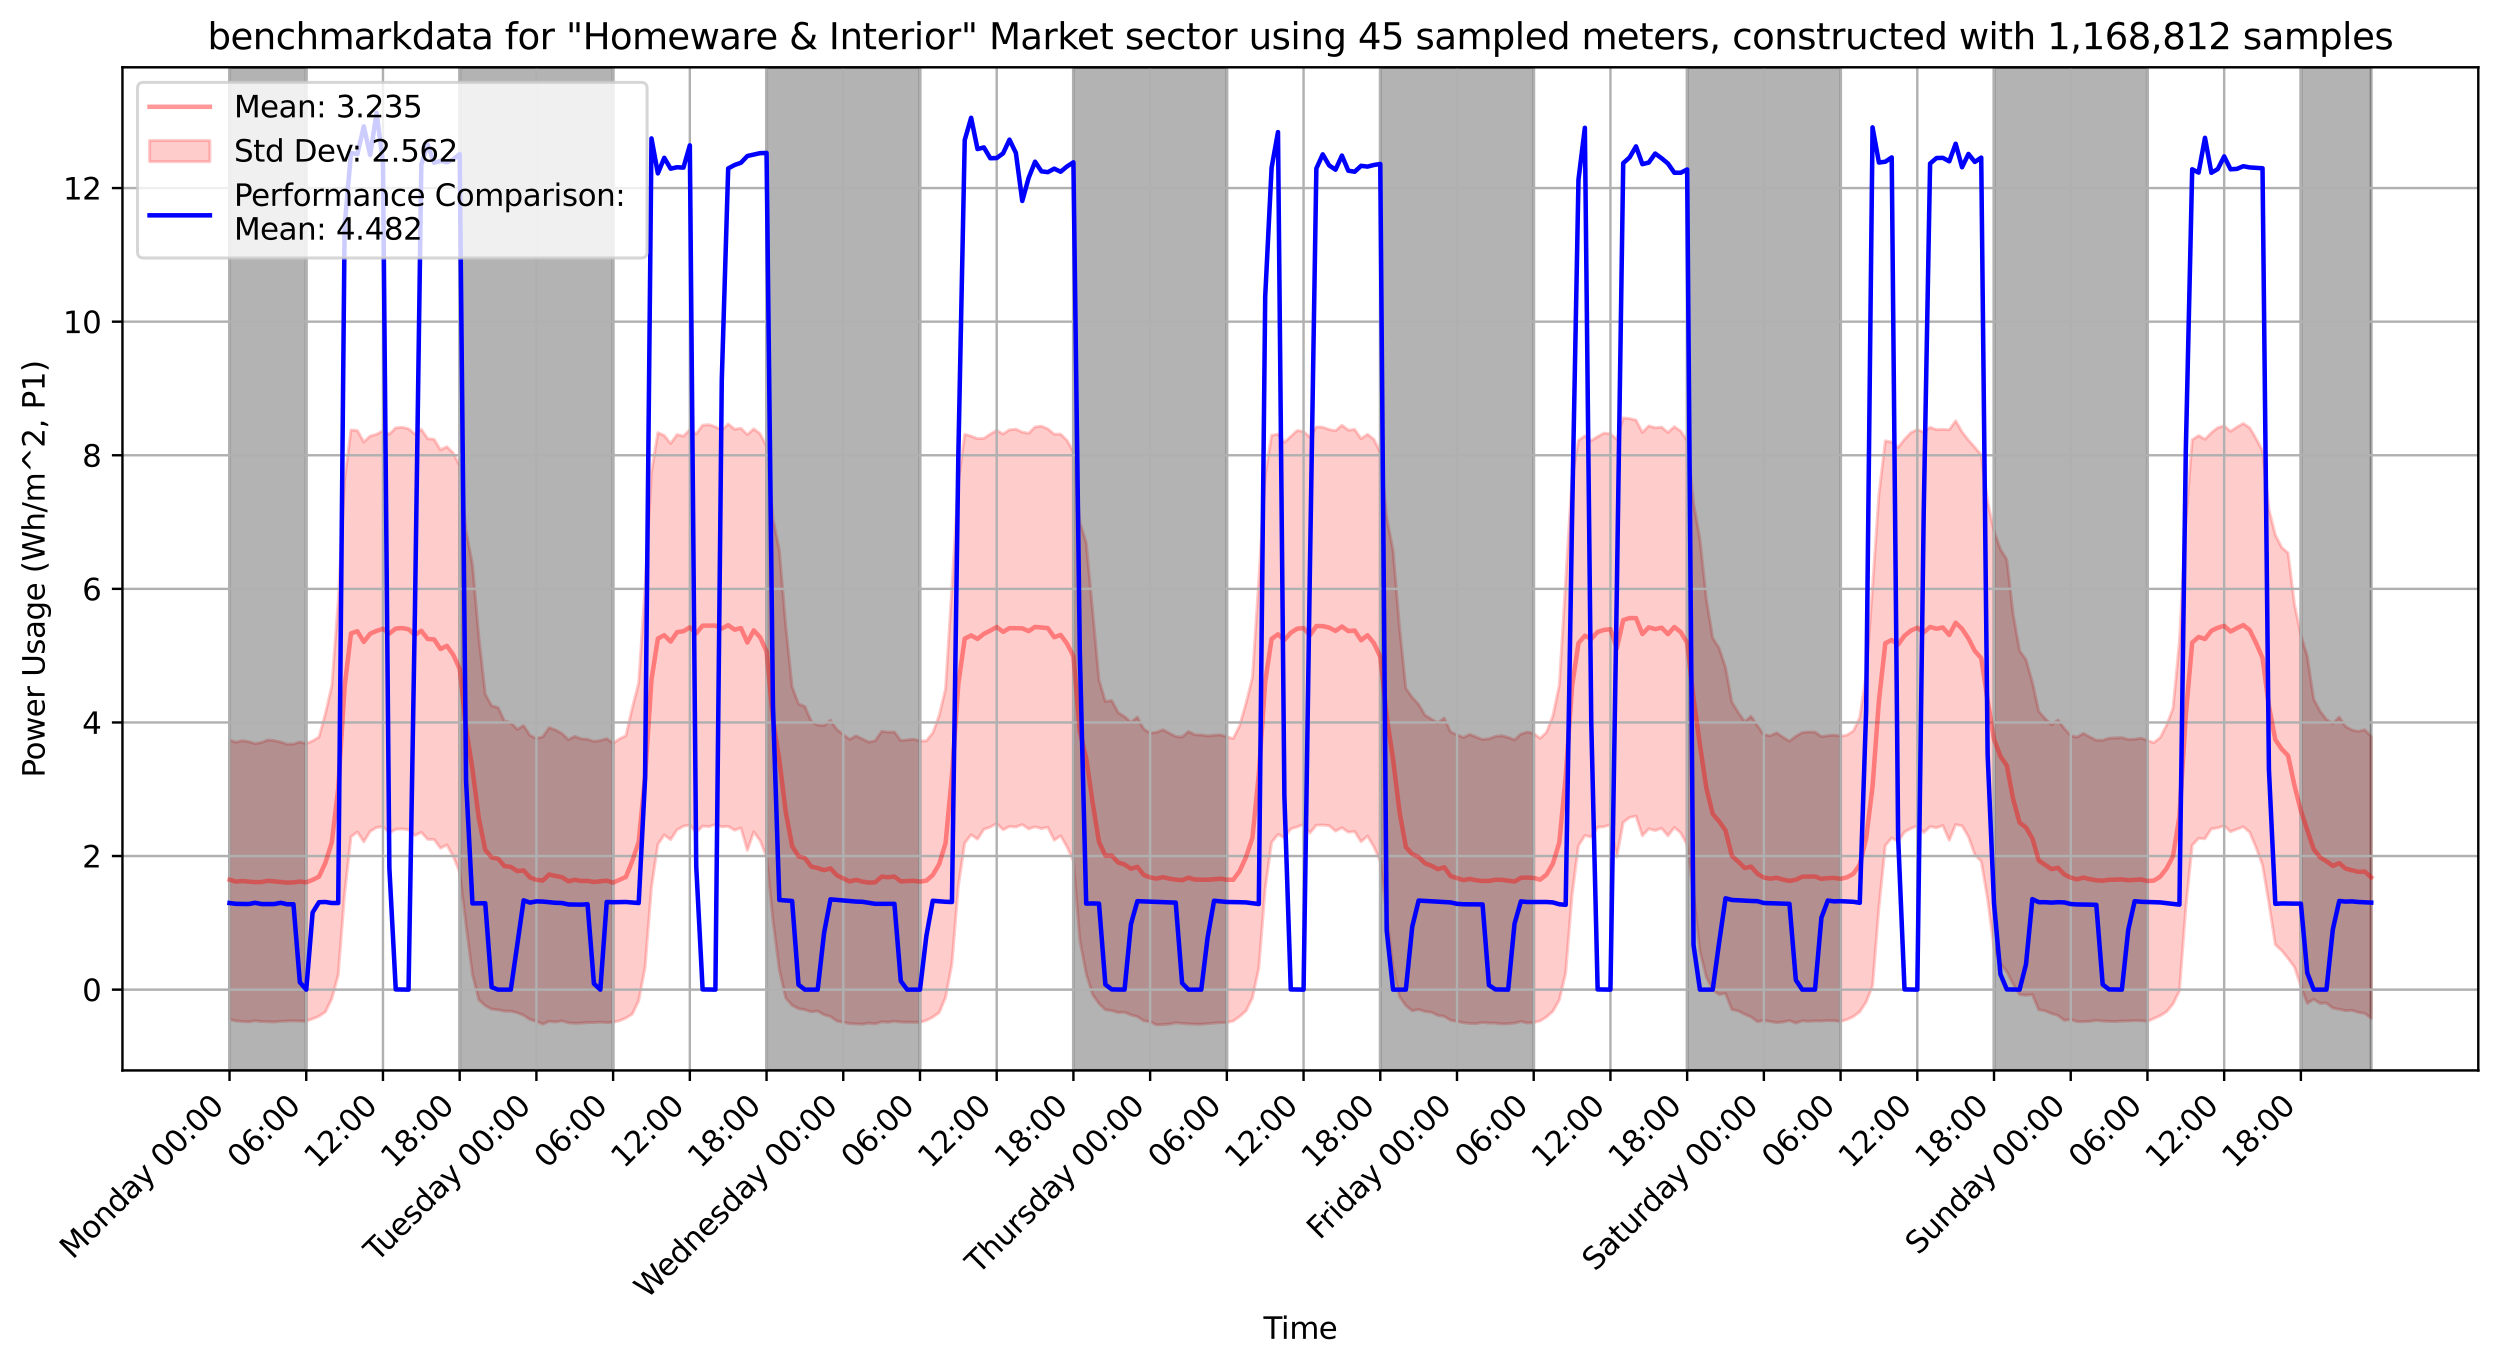 <?xml version="1.0" encoding="utf-8" standalone="no"?>
<!DOCTYPE svg PUBLIC "-//W3C//DTD SVG 1.1//EN"
  "http://www.w3.org/Graphics/SVG/1.1/DTD/svg11.dtd">
<svg xmlns:xlink="http://www.w3.org/1999/xlink" width="829.003pt" height="453.244pt" viewBox="0 0 829.003 453.244" xmlns="http://www.w3.org/2000/svg" version="1.1">
 <defs>
  <style type="text/css">*{stroke-linejoin: round; stroke-linecap: butt}</style>
 </defs>
 <g id="figure_1">
  <g id="patch_1">
   <path d="M 0 453.244 
L 829.003 453.244 
L 829.003 0 
L 0 0 
z
" style="fill: #ffffff"/>
  </g>
  <g id="axes_1">
   <g id="patch_2">
    <path d="M 40.603 354.958 
L 821.803 354.958 
L 821.803 22.318 
L 40.603 22.318 
z
" style="fill: #ffffff"/>
   </g>
   <g id="PolyCollection_1">
    <defs>
     <path id="mc54aaa6409" d="M 76.112 -207.823 
L 76.112 -115.227 
L 78.232 -114.698 
L 80.352 -114.52 
L 82.472 -114.394 
L 84.592 -114.768 
L 86.712 -114.491 
L 88.832 -114.47 
L 90.952 -114.346 
L 93.072 -114.591 
L 95.192 -114.649 
L 97.312 -114.748 
L 99.432 -114.632 
L 101.552 -114.644 
L 103.672 -115.39 
L 105.791 -116.264 
L 107.911 -117.696 
L 110.031 -122.101 
L 112.151 -129.876 
L 114.271 -156.794 
L 116.391 -175.764 
L 118.511 -177.364 
L 120.631 -174.09 
L 122.751 -177.558 
L 124.871 -178.834 
L 126.991 -179.078 
L 129.111 -177.061 
L 131.231 -178.227 
L 133.351 -178.391 
L 135.471 -178.103 
L 137.591 -176.181 
L 139.711 -177.238 
L 141.831 -174.909 
L 143.95 -174.867 
L 146.07 -171.992 
L 148.19 -173.071 
L 150.31 -169.201 
L 152.43 -164.054 
L 154.55 -146.396 
L 156.67 -130.133 
L 158.79 -121.699 
L 160.91 -119.78 
L 163.03 -118.601 
L 165.15 -118.406 
L 167.27 -117.945 
L 169.39 -117.926 
L 171.51 -117.434 
L 173.63 -116.564 
L 175.75 -115.185 
L 177.87 -114.578 
L 179.99 -113.63 
L 182.11 -114.571 
L 184.229 -114.333 
L 186.349 -114.724 
L 188.469 -114.077 
L 190.589 -113.929 
L 192.709 -113.971 
L 194.829 -114.183 
L 196.949 -114.175 
L 199.069 -114.315 
L 201.189 -114.129 
L 203.309 -114.313 
L 205.429 -114.742 
L 207.549 -115.64 
L 209.669 -116.977 
L 211.789 -121.386 
L 213.909 -132.493 
L 216.029 -158.934 
L 218.149 -173.218 
L 220.269 -176.371 
L 222.388 -174.806 
L 224.508 -178.091 
L 226.628 -179.254 
L 228.748 -179.651 
L 230.868 -177.167 
L 232.988 -179.3 
L 235.108 -179.154 
L 237.228 -179.857 
L 239.348 -179.076 
L 241.468 -179.219 
L 243.588 -177.955 
L 245.708 -178.691 
L 247.828 -171.253 
L 249.948 -177.378 
L 252.068 -174.45 
L 254.188 -169.167 
L 256.308 -148.191 
L 258.428 -131.624 
L 260.547 -122.313 
L 262.667 -119.886 
L 264.787 -118.748 
L 266.907 -118.416 
L 269.027 -117.728 
L 271.147 -117.97 
L 273.267 -116.746 
L 275.387 -116.147 
L 277.507 -114.664 
L 279.627 -114.241 
L 281.747 -113.819 
L 283.867 -113.733 
L 285.987 -113.596 
L 288.107 -113.969 
L 290.227 -113.739 
L 292.347 -114.416 
L 294.467 -114.25 
L 296.587 -114.605 
L 298.707 -114.311 
L 300.826 -114.268 
L 302.946 -114.258 
L 305.066 -114.239 
L 307.186 -114.871 
L 309.306 -115.943 
L 311.426 -117.455 
L 313.546 -122.456 
L 315.666 -133.685 
L 317.786 -159.331 
L 319.906 -173.699 
L 322.026 -176.431 
L 324.146 -174.988 
L 326.266 -178.253 
L 328.386 -178.975 
L 330.506 -180.15 
L 332.626 -178.086 
L 334.746 -179.188 
L 336.866 -178.988 
L 338.985 -179.818 
L 341.105 -178.375 
L 343.225 -179.053 
L 345.345 -178.481 
L 347.465 -178.887 
L 349.585 -174.64 
L 351.705 -176.091 
L 353.825 -172.406 
L 355.945 -167.756 
L 358.065 -141.449 
L 360.185 -130.384 
L 362.305 -123.488 
L 364.425 -120.44 
L 366.545 -118.409 
L 368.665 -118.122 
L 370.785 -117.509 
L 372.905 -117.576 
L 375.025 -116.676 
L 377.145 -116.149 
L 379.264 -114.786 
L 381.384 -114.435 
L 383.504 -113.406 
L 385.624 -113.514 
L 387.744 -113.641 
L 389.864 -114.089 
L 391.984 -113.895 
L 394.104 -113.725 
L 396.224 -113.625 
L 398.344 -113.61 
L 400.464 -113.815 
L 402.584 -113.986 
L 404.704 -114.149 
L 406.824 -114.183 
L 408.944 -114.662 
L 411.064 -116.155 
L 413.184 -118.035 
L 415.304 -122.357 
L 417.423 -132.202 
L 419.543 -158.603 
L 421.663 -173.909 
L 423.783 -176.533 
L 425.903 -175.498 
L 428.023 -178.354 
L 430.143 -179.051 
L 432.263 -179.816 
L 434.383 -177.008 
L 436.503 -179.606 
L 438.623 -179.661 
L 440.743 -179.458 
L 442.863 -177.634 
L 444.983 -178.743 
L 447.103 -177.308 
L 449.223 -177.496 
L 451.343 -174.103 
L 453.463 -175.992 
L 455.583 -172.424 
L 457.702 -167.606 
L 459.822 -149.482 
L 461.942 -132.158 
L 464.062 -122.826 
L 466.182 -119.771 
L 468.302 -118.068 
L 470.422 -118.504 
L 472.542 -117.832 
L 474.662 -117.579 
L 476.782 -116.547 
L 478.902 -116.205 
L 481.022 -114.925 
L 483.142 -114.559 
L 485.262 -114.112 
L 487.382 -113.882 
L 489.502 -113.837 
L 491.622 -114.207 
L 493.742 -113.987 
L 495.861 -113.998 
L 497.981 -113.697 
L 500.101 -113.809 
L 502.221 -113.979 
L 504.341 -114.508 
L 506.461 -114.004 
L 508.581 -114.183 
L 510.701 -114.679 
L 512.821 -116.016 
L 514.941 -117.885 
L 517.061 -121.645 
L 519.181 -130.618 
L 521.301 -156.448 
L 523.421 -172.813 
L 525.541 -176.175 
L 527.661 -175.698 
L 529.781 -178.916 
L 531.901 -179.099 
L 534.02 -179.761 
L 536.14 -169.05 
L 538.26 -180.565 
L 540.38 -182.174 
L 542.5 -182.613 
L 544.62 -176.129 
L 546.74 -178.384 
L 548.86 -177.838 
L 550.98 -178.58 
L 553.1 -176.079 
L 555.22 -178.862 
L 557.34 -177.057 
L 559.46 -173.032 
L 561.58 -156.771 
L 563.7 -137.887 
L 565.82 -129.293 
L 567.94 -124.99 
L 570.06 -123.466 
L 572.18 -123.813 
L 574.299 -118.462 
L 576.419 -118.03 
L 578.539 -116.918 
L 580.659 -116.028 
L 582.779 -114.448 
L 584.899 -114.863 
L 587.019 -114.504 
L 589.139 -114.154 
L 591.259 -114.346 
L 593.379 -114.804 
L 595.499 -113.992 
L 597.619 -114.737 
L 599.739 -114.567 
L 601.859 -114.711 
L 603.979 -114.635 
L 606.099 -114.826 
L 608.219 -114.772 
L 610.339 -114.5 
L 612.458 -115.151 
L 614.578 -116.13 
L 616.698 -117.735 
L 618.818 -120.971 
L 620.938 -126.292 
L 623.058 -152.342 
L 625.178 -172.874 
L 627.298 -175.393 
L 629.418 -174.178 
L 631.538 -177.333 
L 633.658 -178.501 
L 635.778 -179.386 
L 637.898 -177.167 
L 640.018 -179.151 
L 642.138 -178.749 
L 644.258 -179.486 
L 646.378 -174.613 
L 648.498 -179.808 
L 650.618 -179.402 
L 652.737 -175.775 
L 654.857 -169.811 
L 656.977 -167.637 
L 659.097 -155.116 
L 661.217 -138.944 
L 663.337 -133.846 
L 665.457 -131.058 
L 667.577 -126.867 
L 669.697 -123.488 
L 671.817 -123.195 
L 673.937 -123.428 
L 676.057 -118.393 
L 678.177 -118.057 
L 680.297 -117.143 
L 682.417 -116.533 
L 684.537 -114.881 
L 686.657 -115.176 
L 688.777 -114.463 
L 690.896 -114.47 
L 693.016 -114.54 
L 695.136 -114.904 
L 697.256 -114.626 
L 699.376 -114.582 
L 701.496 -114.502 
L 703.616 -114.654 
L 705.736 -114.676 
L 707.856 -114.843 
L 709.976 -114.763 
L 712.096 -114.543 
L 714.216 -115.489 
L 716.336 -116.415 
L 718.456 -117.76 
L 720.576 -120.326 
L 722.696 -124.641 
L 724.816 -152.262 
L 726.936 -172.931 
L 729.055 -175.253 
L 731.175 -175.136 
L 733.295 -178.388 
L 735.415 -178.727 
L 737.535 -179.395 
L 739.655 -177.454 
L 741.775 -178.295 
L 743.895 -179.081 
L 746.015 -177.236 
L 748.135 -172.149 
L 750.255 -166.369 
L 752.375 -153.803 
L 754.495 -139.999 
L 756.615 -138.029 
L 758.735 -135.42 
L 760.855 -132.546 
L 762.975 -126.214 
L 765.095 -120.55 
L 767.215 -121.872 
L 769.334 -120.528 
L 771.454 -120.619 
L 773.574 -118.948 
L 775.694 -118.567 
L 777.814 -118.093 
L 779.934 -118.233 
L 782.054 -117.543 
L 784.174 -117.201 
L 786.294 -115.586 
L 786.294 -209.004 
L 786.294 -209.004 
L 784.174 -211.241 
L 782.054 -210.729 
L 779.934 -211.167 
L 777.814 -212.322 
L 775.694 -215.484 
L 773.574 -213.316 
L 771.454 -214.662 
L 769.334 -217.434 
L 767.215 -221.409 
L 765.095 -235.672 
L 762.975 -242.564 
L 760.855 -252.889 
L 758.735 -269.891 
L 756.615 -271.702 
L 754.495 -275.891 
L 752.375 -284.375 
L 750.255 -303.773 
L 748.135 -307.782 
L 746.015 -311.356 
L 743.895 -312.823 
L 741.775 -311.651 
L 739.655 -310.23 
L 737.535 -312.006 
L 735.415 -311.431 
L 733.295 -309.754 
L 731.175 -307.58 
L 729.055 -308.807 
L 726.936 -307.393 
L 724.816 -280.174 
L 722.696 -240.437 
L 720.576 -218.361 
L 718.456 -212.813 
L 716.336 -208.685 
L 714.216 -206.995 
L 712.096 -207.669 
L 709.976 -208.46 
L 707.856 -208.124 
L 705.736 -208.027 
L 703.616 -208.639 
L 701.496 -208.548 
L 699.376 -208.456 
L 697.256 -207.773 
L 695.136 -207.769 
L 693.016 -208.844 
L 690.896 -210.045 
L 688.777 -208.817 
L 686.657 -209.258 
L 684.537 -211.634 
L 682.417 -214.465 
L 680.297 -212.957 
L 678.177 -214.934 
L 676.057 -217.377 
L 673.937 -227.037 
L 671.817 -234.501 
L 669.697 -237.447 
L 667.577 -249.472 
L 665.457 -267.717 
L 663.337 -271.099 
L 661.217 -277.209 
L 659.097 -286.895 
L 656.977 -302.387 
L 654.857 -304.911 
L 652.737 -307.29 
L 650.618 -310.033 
L 648.498 -313.692 
L 646.378 -310.746 
L 644.258 -310.841 
L 642.138 -310.778 
L 640.018 -311.544 
L 637.898 -309.939 
L 635.778 -310.771 
L 633.658 -309.773 
L 631.538 -307.546 
L 629.418 -304.843 
L 627.298 -306.645 
L 625.178 -307.046 
L 623.058 -289.431 
L 620.938 -258.565 
L 618.818 -229.531 
L 616.698 -215.353 
L 614.578 -210.858 
L 612.458 -209.497 
L 610.339 -209.14 
L 608.219 -209.486 
L 606.099 -209.294 
L 603.979 -208.977 
L 601.859 -210.492 
L 599.739 -210.514 
L 597.619 -210.319 
L 595.499 -209.072 
L 593.379 -207.471 
L 591.259 -208.768 
L 589.139 -210.214 
L 587.019 -209.267 
L 584.899 -209.617 
L 582.779 -212.567 
L 580.659 -215.717 
L 578.539 -213.911 
L 576.419 -216.986 
L 574.299 -220.373 
L 572.18 -231.896 
L 570.06 -238.323 
L 567.94 -241.665 
L 565.82 -254.633 
L 563.7 -274.506 
L 561.58 -286.478 
L 559.46 -307.151 
L 557.34 -310.234 
L 555.22 -311.784 
L 553.1 -309.847 
L 550.98 -311.619 
L 548.86 -311.41 
L 546.74 -312.026 
L 544.62 -309.874 
L 542.5 -313.939 
L 540.38 -314.424 
L 538.26 -314.676 
L 536.14 -307.514 
L 534.02 -309.405 
L 531.901 -309.634 
L 529.781 -308.47 
L 527.661 -307.104 
L 525.541 -308.7 
L 523.421 -307.158 
L 521.301 -295.013 
L 519.181 -260.639 
L 517.061 -226.003 
L 514.941 -215.854 
L 512.821 -210.421 
L 510.701 -208.402 
L 508.581 -210.062 
L 506.461 -210.482 
L 504.341 -209.828 
L 502.221 -207.881 
L 500.101 -208.723 
L 497.981 -209.292 
L 495.861 -209.038 
L 493.742 -208.276 
L 491.622 -208.046 
L 489.502 -208.838 
L 487.382 -209.7 
L 485.262 -208.704 
L 483.142 -209.558 
L 481.022 -210.532 
L 478.902 -215.113 
L 476.782 -213.506 
L 474.662 -214.77 
L 472.542 -216.082 
L 470.422 -219.647 
L 468.302 -221.944 
L 466.182 -224.968 
L 464.062 -245.474 
L 461.942 -270.715 
L 459.822 -281.662 
L 457.702 -303.311 
L 455.583 -307.572 
L 453.463 -309.216 
L 451.343 -307.75 
L 449.223 -310.83 
L 447.103 -310.639 
L 444.983 -312.24 
L 442.863 -310.414 
L 440.743 -310.81 
L 438.623 -311.576 
L 436.503 -311.693 
L 434.383 -308.268 
L 432.263 -310.134 
L 430.143 -310.478 
L 428.023 -308.496 
L 425.903 -306.585 
L 423.783 -309.291 
L 421.663 -308.861 
L 419.543 -295.695 
L 417.423 -260.881 
L 415.304 -228.567 
L 413.184 -220.058 
L 411.064 -212.604 
L 408.944 -208.364 
L 406.824 -208.879 
L 404.704 -209.569 
L 402.584 -209.433 
L 400.464 -209.208 
L 398.344 -209.534 
L 396.224 -209.566 
L 394.104 -210.683 
L 391.984 -208.823 
L 389.864 -209.033 
L 387.744 -210.121 
L 385.624 -211.254 
L 383.504 -210.386 
L 381.384 -210.169 
L 379.264 -211.463 
L 377.145 -215.445 
L 375.025 -213.691 
L 372.905 -215.592 
L 370.785 -216.931 
L 368.665 -220.933 
L 366.545 -220.632 
L 364.425 -227.725 
L 362.305 -250.832 
L 360.185 -273.288 
L 358.065 -280.057 
L 355.945 -303.473 
L 353.825 -307.204 
L 351.705 -309.298 
L 349.585 -309.263 
L 347.465 -311.02 
L 345.345 -311.911 
L 343.225 -311.668 
L 341.105 -309.569 
L 338.985 -309.957 
L 336.866 -310.925 
L 334.746 -310.728 
L 332.626 -309.361 
L 330.506 -310.521 
L 328.386 -309.296 
L 326.266 -307.89 
L 324.146 -307.771 
L 322.026 -308.614 
L 319.906 -309.222 
L 317.786 -293.715 
L 315.666 -258.409 
L 313.546 -224.841 
L 311.426 -215.948 
L 309.306 -210.216 
L 307.186 -207.576 
L 305.066 -207.539 
L 302.946 -208.101 
L 300.826 -207.895 
L 298.707 -207.664 
L 296.587 -210.51 
L 294.467 -210.462 
L 292.347 -210.705 
L 290.227 -207.601 
L 288.107 -207.155 
L 285.987 -208.19 
L 283.867 -209.243 
L 281.747 -208.069 
L 279.627 -209.645 
L 277.507 -211.333 
L 275.387 -214.409 
L 273.267 -212.652 
L 271.147 -212.819 
L 269.027 -214.032 
L 266.907 -218.963 
L 264.787 -219.835 
L 262.667 -225.456 
L 260.547 -245.813 
L 258.428 -270.821 
L 256.308 -281.407 
L 254.188 -305.272 
L 252.068 -309.386 
L 249.948 -311.046 
L 247.828 -309.136 
L 245.708 -311.229 
L 243.588 -310.928 
L 241.468 -312.647 
L 239.348 -310.572 
L 237.228 -311.72 
L 235.108 -312.406 
L 232.988 -312.262 
L 230.868 -309.352 
L 228.748 -310.761 
L 226.628 -308.616 
L 224.508 -309.154 
L 222.388 -306.203 
L 220.269 -308.844 
L 218.149 -309.768 
L 216.029 -296.685 
L 213.909 -258.74 
L 211.789 -226.767 
L 209.669 -218.532 
L 207.549 -209.259 
L 205.429 -208.245 
L 203.309 -206.795 
L 201.189 -208.302 
L 199.069 -207.712 
L 196.949 -207.403 
L 194.829 -208.089 
L 192.709 -208.267 
L 190.589 -209.059 
L 188.469 -207.961 
L 186.349 -210.028 
L 184.229 -211.181 
L 182.11 -211.956 
L 179.99 -208.894 
L 177.87 -208.401 
L 175.75 -209.369 
L 173.63 -212.629 
L 171.51 -211.388 
L 169.39 -213.658 
L 167.27 -214.151 
L 165.15 -218.622 
L 163.03 -219.197 
L 160.91 -223.057 
L 158.79 -241.937 
L 156.67 -266.032 
L 154.55 -277.192 
L 152.43 -298.83 
L 150.31 -303.008 
L 148.19 -305.113 
L 146.07 -304.088 
L 143.95 -307.577 
L 141.831 -307.787 
L 139.711 -310.87 
L 137.591 -309.283 
L 135.471 -311.068 
L 133.351 -311.552 
L 131.231 -311.391 
L 129.111 -309.254 
L 126.991 -310.386 
L 124.871 -309.241 
L 122.751 -308.654 
L 120.631 -306.681 
L 118.511 -310.472 
L 116.391 -310.666 
L 114.271 -294.196 
L 112.151 -253.854 
L 110.031 -225.844 
L 107.911 -216.637 
L 105.791 -208.853 
L 103.672 -207.564 
L 101.552 -206.676 
L 99.432 -207.206 
L 97.312 -206.533 
L 95.192 -206.486 
L 93.072 -207.19 
L 90.952 -207.65 
L 88.832 -207.852 
L 86.712 -207.033 
L 84.592 -206.667 
L 82.472 -207.293 
L 80.352 -207.641 
L 78.232 -207.141 
L 76.112 -207.823 
z
" style="stroke: #ff0000; stroke-opacity: 0.2"/>
    </defs>
    <g clip-path="url(#p4866b3c514)">
     <use xlink:href="#mc54aaa6409" x="0" y="453.244" style="fill: #ff0000; fill-opacity: 0.2; stroke: #ff0000; stroke-opacity: 0.2"/>
    </g>
   </g>
   <g id="patch_3">
    <path d="M 76.112 354.958 
L 76.112 22.318 
L 101.552 22.318 
L 101.552 354.958 
z
" clip-path="url(#p4866b3c514)" style="opacity: 0.3; stroke: #000000; stroke-linejoin: miter"/>
   </g>
   <g id="patch_4">
    <path d="M 152.43 354.958 
L 152.43 22.318 
L 203.309 22.318 
L 203.309 354.958 
z
" clip-path="url(#p4866b3c514)" style="opacity: 0.3; stroke: #000000; stroke-linejoin: miter"/>
   </g>
   <g id="patch_5">
    <path d="M 254.188 354.958 
L 254.188 22.318 
L 305.066 22.318 
L 305.066 354.958 
z
" clip-path="url(#p4866b3c514)" style="opacity: 0.3; stroke: #000000; stroke-linejoin: miter"/>
   </g>
   <g id="patch_6">
    <path d="M 355.945 354.958 
L 355.945 22.318 
L 406.824 22.318 
L 406.824 354.958 
z
" clip-path="url(#p4866b3c514)" style="opacity: 0.3; stroke: #000000; stroke-linejoin: miter"/>
   </g>
   <g id="patch_7">
    <path d="M 457.702 354.958 
L 457.702 22.318 
L 508.581 22.318 
L 508.581 354.958 
z
" clip-path="url(#p4866b3c514)" style="opacity: 0.3; stroke: #000000; stroke-linejoin: miter"/>
   </g>
   <g id="patch_8">
    <path d="M 559.46 354.958 
L 559.46 22.318 
L 610.339 22.318 
L 610.339 354.958 
z
" clip-path="url(#p4866b3c514)" style="opacity: 0.3; stroke: #000000; stroke-linejoin: miter"/>
   </g>
   <g id="patch_9">
    <path d="M 661.217 354.958 
L 661.217 22.318 
L 712.096 22.318 
L 712.096 354.958 
z
" clip-path="url(#p4866b3c514)" style="opacity: 0.3; stroke: #000000; stroke-linejoin: miter"/>
   </g>
   <g id="patch_10">
    <path d="M 762.975 354.958 
L 762.975 22.318 
L 786.294 22.318 
L 786.294 354.958 
z
" clip-path="url(#p4866b3c514)" style="opacity: 0.3; stroke: #000000; stroke-linejoin: miter"/>
   </g>
   <g id="matplotlib.axis_1">
    <g id="xtick_1">
     <g id="line2d_1">
      <path d="M 76.112 354.958 
L 76.112 22.318 
" clip-path="url(#p4866b3c514)" style="fill: none; stroke: #b0b0b0; stroke-width: 0.8; stroke-linecap: square"/>
     </g>
     <g id="line2d_2">
      <defs>
       <path id="m5fca8a9e57" d="M 0 0 
L 0 3.5 
" style="stroke: #000000; stroke-width: 0.8"/>
      </defs>
      <g>
       <use xlink:href="#m5fca8a9e57" x="76.112" y="354.958" style="stroke: #000000; stroke-width: 0.8"/>
      </g>
     </g>
     <g id="text_1">
      <!-- Monday 00:00 -->
      <g transform="translate(24.1 417.873) rotate(-45) scale(0.1 -0.1)">
       <defs>
        <path id="DejaVuSans-4d" d="M 628 4666 
L 1569 4666 
L 2759 1491 
L 3956 4666 
L 4897 4666 
L 4897 0 
L 4281 0 
L 4281 4097 
L 3078 897 
L 2444 897 
L 1241 4097 
L 1241 0 
L 628 0 
L 628 4666 
z
" transform="scale(0.016)"/>
        <path id="DejaVuSans-6f" d="M 1959 3097 
Q 1497 3097 1228 2736 
Q 959 2375 959 1747 
Q 959 1119 1226 758 
Q 1494 397 1959 397 
Q 2419 397 2687 759 
Q 2956 1122 2956 1747 
Q 2956 2369 2687 2733 
Q 2419 3097 1959 3097 
z
M 1959 3584 
Q 2709 3584 3137 3096 
Q 3566 2609 3566 1747 
Q 3566 888 3137 398 
Q 2709 -91 1959 -91 
Q 1206 -91 779 398 
Q 353 888 353 1747 
Q 353 2609 779 3096 
Q 1206 3584 1959 3584 
z
" transform="scale(0.016)"/>
        <path id="DejaVuSans-6e" d="M 3513 2113 
L 3513 0 
L 2938 0 
L 2938 2094 
Q 2938 2591 2744 2837 
Q 2550 3084 2163 3084 
Q 1697 3084 1428 2787 
Q 1159 2491 1159 1978 
L 1159 0 
L 581 0 
L 581 3500 
L 1159 3500 
L 1159 2956 
Q 1366 3272 1645 3428 
Q 1925 3584 2291 3584 
Q 2894 3584 3203 3211 
Q 3513 2838 3513 2113 
z
" transform="scale(0.016)"/>
        <path id="DejaVuSans-64" d="M 2906 2969 
L 2906 4863 
L 3481 4863 
L 3481 0 
L 2906 0 
L 2906 525 
Q 2725 213 2448 61 
Q 2172 -91 1784 -91 
Q 1150 -91 751 415 
Q 353 922 353 1747 
Q 353 2572 751 3078 
Q 1150 3584 1784 3584 
Q 2172 3584 2448 3432 
Q 2725 3281 2906 2969 
z
M 947 1747 
Q 947 1113 1208 752 
Q 1469 391 1925 391 
Q 2381 391 2643 752 
Q 2906 1113 2906 1747 
Q 2906 2381 2643 2742 
Q 2381 3103 1925 3103 
Q 1469 3103 1208 2742 
Q 947 2381 947 1747 
z
" transform="scale(0.016)"/>
        <path id="DejaVuSans-61" d="M 2194 1759 
Q 1497 1759 1228 1600 
Q 959 1441 959 1056 
Q 959 750 1161 570 
Q 1363 391 1709 391 
Q 2188 391 2477 730 
Q 2766 1069 2766 1631 
L 2766 1759 
L 2194 1759 
z
M 3341 1997 
L 3341 0 
L 2766 0 
L 2766 531 
Q 2569 213 2275 61 
Q 1981 -91 1556 -91 
Q 1019 -91 701 211 
Q 384 513 384 1019 
Q 384 1609 779 1909 
Q 1175 2209 1959 2209 
L 2766 2209 
L 2766 2266 
Q 2766 2663 2505 2880 
Q 2244 3097 1772 3097 
Q 1472 3097 1187 3025 
Q 903 2953 641 2809 
L 641 3341 
Q 956 3463 1253 3523 
Q 1550 3584 1831 3584 
Q 2591 3584 2966 3190 
Q 3341 2797 3341 1997 
z
" transform="scale(0.016)"/>
        <path id="DejaVuSans-79" d="M 2059 -325 
Q 1816 -950 1584 -1140 
Q 1353 -1331 966 -1331 
L 506 -1331 
L 506 -850 
L 844 -850 
Q 1081 -850 1212 -737 
Q 1344 -625 1503 -206 
L 1606 56 
L 191 3500 
L 800 3500 
L 1894 763 
L 2988 3500 
L 3597 3500 
L 2059 -325 
z
" transform="scale(0.016)"/>
        <path id="DejaVuSans-20" transform="scale(0.016)"/>
        <path id="DejaVuSans-30" d="M 2034 4250 
Q 1547 4250 1301 3770 
Q 1056 3291 1056 2328 
Q 1056 1369 1301 889 
Q 1547 409 2034 409 
Q 2525 409 2770 889 
Q 3016 1369 3016 2328 
Q 3016 3291 2770 3770 
Q 2525 4250 2034 4250 
z
M 2034 4750 
Q 2819 4750 3233 4129 
Q 3647 3509 3647 2328 
Q 3647 1150 3233 529 
Q 2819 -91 2034 -91 
Q 1250 -91 836 529 
Q 422 1150 422 2328 
Q 422 3509 836 4129 
Q 1250 4750 2034 4750 
z
" transform="scale(0.016)"/>
        <path id="DejaVuSans-3a" d="M 750 794 
L 1409 794 
L 1409 0 
L 750 0 
L 750 794 
z
M 750 3309 
L 1409 3309 
L 1409 2516 
L 750 2516 
L 750 3309 
z
" transform="scale(0.016)"/>
       </defs>
       <use xlink:href="#DejaVuSans-4d"/>
       <use xlink:href="#DejaVuSans-6f" x="86.279"/>
       <use xlink:href="#DejaVuSans-6e" x="147.461"/>
       <use xlink:href="#DejaVuSans-64" x="210.84"/>
       <use xlink:href="#DejaVuSans-61" x="274.316"/>
       <use xlink:href="#DejaVuSans-79" x="335.596"/>
       <use xlink:href="#DejaVuSans-20" x="394.775"/>
       <use xlink:href="#DejaVuSans-30" x="426.562"/>
       <use xlink:href="#DejaVuSans-30" x="490.186"/>
       <use xlink:href="#DejaVuSans-3a" x="553.809"/>
       <use xlink:href="#DejaVuSans-30" x="587.5"/>
       <use xlink:href="#DejaVuSans-30" x="651.123"/>
      </g>
     </g>
    </g>
    <g id="xtick_2">
     <g id="line2d_3">
      <path d="M 101.552 354.958 
L 101.552 22.318 
" clip-path="url(#p4866b3c514)" style="fill: none; stroke: #b0b0b0; stroke-width: 0.8; stroke-linecap: square"/>
     </g>
     <g id="line2d_4">
      <g>
       <use xlink:href="#m5fca8a9e57" x="101.552" y="354.958" style="stroke: #000000; stroke-width: 0.8"/>
      </g>
     </g>
     <g id="text_2">
      <!-- 06:00 -->
      <g transform="translate(79.703 387.709) rotate(-45) scale(0.1 -0.1)">
       <defs>
        <path id="DejaVuSans-36" d="M 2113 2584 
Q 1688 2584 1439 2293 
Q 1191 2003 1191 1497 
Q 1191 994 1439 701 
Q 1688 409 2113 409 
Q 2538 409 2786 701 
Q 3034 994 3034 1497 
Q 3034 2003 2786 2293 
Q 2538 2584 2113 2584 
z
M 3366 4563 
L 3366 3988 
Q 3128 4100 2886 4159 
Q 2644 4219 2406 4219 
Q 1781 4219 1451 3797 
Q 1122 3375 1075 2522 
Q 1259 2794 1537 2939 
Q 1816 3084 2150 3084 
Q 2853 3084 3261 2657 
Q 3669 2231 3669 1497 
Q 3669 778 3244 343 
Q 2819 -91 2113 -91 
Q 1303 -91 875 529 
Q 447 1150 447 2328 
Q 447 3434 972 4092 
Q 1497 4750 2381 4750 
Q 2619 4750 2861 4703 
Q 3103 4656 3366 4563 
z
" transform="scale(0.016)"/>
       </defs>
       <use xlink:href="#DejaVuSans-30"/>
       <use xlink:href="#DejaVuSans-36" x="63.623"/>
       <use xlink:href="#DejaVuSans-3a" x="127.246"/>
       <use xlink:href="#DejaVuSans-30" x="160.938"/>
       <use xlink:href="#DejaVuSans-30" x="224.561"/>
      </g>
     </g>
    </g>
    <g id="xtick_3">
     <g id="line2d_5">
      <path d="M 126.991 354.958 
L 126.991 22.318 
" clip-path="url(#p4866b3c514)" style="fill: none; stroke: #b0b0b0; stroke-width: 0.8; stroke-linecap: square"/>
     </g>
     <g id="line2d_6">
      <g>
       <use xlink:href="#m5fca8a9e57" x="126.991" y="354.958" style="stroke: #000000; stroke-width: 0.8"/>
      </g>
     </g>
     <g id="text_3">
      <!-- 12:00 -->
      <g transform="translate(105.142 387.709) rotate(-45) scale(0.1 -0.1)">
       <defs>
        <path id="DejaVuSans-31" d="M 794 531 
L 1825 531 
L 1825 4091 
L 703 3866 
L 703 4441 
L 1819 4666 
L 2450 4666 
L 2450 531 
L 3481 531 
L 3481 0 
L 794 0 
L 794 531 
z
" transform="scale(0.016)"/>
        <path id="DejaVuSans-32" d="M 1228 531 
L 3431 531 
L 3431 0 
L 469 0 
L 469 531 
Q 828 903 1448 1529 
Q 2069 2156 2228 2338 
Q 2531 2678 2651 2914 
Q 2772 3150 2772 3378 
Q 2772 3750 2511 3984 
Q 2250 4219 1831 4219 
Q 1534 4219 1204 4116 
Q 875 4013 500 3803 
L 500 4441 
Q 881 4594 1212 4672 
Q 1544 4750 1819 4750 
Q 2544 4750 2975 4387 
Q 3406 4025 3406 3419 
Q 3406 3131 3298 2873 
Q 3191 2616 2906 2266 
Q 2828 2175 2409 1742 
Q 1991 1309 1228 531 
z
" transform="scale(0.016)"/>
       </defs>
       <use xlink:href="#DejaVuSans-31"/>
       <use xlink:href="#DejaVuSans-32" x="63.623"/>
       <use xlink:href="#DejaVuSans-3a" x="127.246"/>
       <use xlink:href="#DejaVuSans-30" x="160.938"/>
       <use xlink:href="#DejaVuSans-30" x="224.561"/>
      </g>
     </g>
    </g>
    <g id="xtick_4">
     <g id="line2d_7">
      <path d="M 152.43 354.958 
L 152.43 22.318 
" clip-path="url(#p4866b3c514)" style="fill: none; stroke: #b0b0b0; stroke-width: 0.8; stroke-linecap: square"/>
     </g>
     <g id="line2d_8">
      <g>
       <use xlink:href="#m5fca8a9e57" x="152.43" y="354.958" style="stroke: #000000; stroke-width: 0.8"/>
      </g>
     </g>
     <g id="text_4">
      <!-- 18:00 -->
      <g transform="translate(130.582 387.709) rotate(-45) scale(0.1 -0.1)">
       <defs>
        <path id="DejaVuSans-38" d="M 2034 2216 
Q 1584 2216 1326 1975 
Q 1069 1734 1069 1313 
Q 1069 891 1326 650 
Q 1584 409 2034 409 
Q 2484 409 2743 651 
Q 3003 894 3003 1313 
Q 3003 1734 2745 1975 
Q 2488 2216 2034 2216 
z
M 1403 2484 
Q 997 2584 770 2862 
Q 544 3141 544 3541 
Q 544 4100 942 4425 
Q 1341 4750 2034 4750 
Q 2731 4750 3128 4425 
Q 3525 4100 3525 3541 
Q 3525 3141 3298 2862 
Q 3072 2584 2669 2484 
Q 3125 2378 3379 2068 
Q 3634 1759 3634 1313 
Q 3634 634 3220 271 
Q 2806 -91 2034 -91 
Q 1263 -91 848 271 
Q 434 634 434 1313 
Q 434 1759 690 2068 
Q 947 2378 1403 2484 
z
M 1172 3481 
Q 1172 3119 1398 2916 
Q 1625 2713 2034 2713 
Q 2441 2713 2670 2916 
Q 2900 3119 2900 3481 
Q 2900 3844 2670 4047 
Q 2441 4250 2034 4250 
Q 1625 4250 1398 4047 
Q 1172 3844 1172 3481 
z
" transform="scale(0.016)"/>
       </defs>
       <use xlink:href="#DejaVuSans-31"/>
       <use xlink:href="#DejaVuSans-38" x="63.623"/>
       <use xlink:href="#DejaVuSans-3a" x="127.246"/>
       <use xlink:href="#DejaVuSans-30" x="160.938"/>
       <use xlink:href="#DejaVuSans-30" x="224.561"/>
      </g>
     </g>
    </g>
    <g id="xtick_5">
     <g id="line2d_9">
      <path d="M 177.87 354.958 
L 177.87 22.318 
" clip-path="url(#p4866b3c514)" style="fill: none; stroke: #b0b0b0; stroke-width: 0.8; stroke-linecap: square"/>
     </g>
     <g id="line2d_10">
      <g>
       <use xlink:href="#m5fca8a9e57" x="177.87" y="354.958" style="stroke: #000000; stroke-width: 0.8"/>
      </g>
     </g>
     <g id="text_5">
      <!-- Tuesday 00:00 -->
      <g transform="translate(125.001 418.729) rotate(-45) scale(0.1 -0.1)">
       <defs>
        <path id="DejaVuSans-54" d="M -19 4666 
L 3928 4666 
L 3928 4134 
L 2272 4134 
L 2272 0 
L 1638 0 
L 1638 4134 
L -19 4134 
L -19 4666 
z
" transform="scale(0.016)"/>
        <path id="DejaVuSans-75" d="M 544 1381 
L 544 3500 
L 1119 3500 
L 1119 1403 
Q 1119 906 1312 657 
Q 1506 409 1894 409 
Q 2359 409 2629 706 
Q 2900 1003 2900 1516 
L 2900 3500 
L 3475 3500 
L 3475 0 
L 2900 0 
L 2900 538 
Q 2691 219 2414 64 
Q 2138 -91 1772 -91 
Q 1169 -91 856 284 
Q 544 659 544 1381 
z
M 1991 3584 
L 1991 3584 
z
" transform="scale(0.016)"/>
        <path id="DejaVuSans-65" d="M 3597 1894 
L 3597 1613 
L 953 1613 
Q 991 1019 1311 708 
Q 1631 397 2203 397 
Q 2534 397 2845 478 
Q 3156 559 3463 722 
L 3463 178 
Q 3153 47 2828 -22 
Q 2503 -91 2169 -91 
Q 1331 -91 842 396 
Q 353 884 353 1716 
Q 353 2575 817 3079 
Q 1281 3584 2069 3584 
Q 2775 3584 3186 3129 
Q 3597 2675 3597 1894 
z
M 3022 2063 
Q 3016 2534 2758 2815 
Q 2500 3097 2075 3097 
Q 1594 3097 1305 2825 
Q 1016 2553 972 2059 
L 3022 2063 
z
" transform="scale(0.016)"/>
        <path id="DejaVuSans-73" d="M 2834 3397 
L 2834 2853 
Q 2591 2978 2328 3040 
Q 2066 3103 1784 3103 
Q 1356 3103 1142 2972 
Q 928 2841 928 2578 
Q 928 2378 1081 2264 
Q 1234 2150 1697 2047 
L 1894 2003 
Q 2506 1872 2764 1633 
Q 3022 1394 3022 966 
Q 3022 478 2636 193 
Q 2250 -91 1575 -91 
Q 1294 -91 989 -36 
Q 684 19 347 128 
L 347 722 
Q 666 556 975 473 
Q 1284 391 1588 391 
Q 1994 391 2212 530 
Q 2431 669 2431 922 
Q 2431 1156 2273 1281 
Q 2116 1406 1581 1522 
L 1381 1569 
Q 847 1681 609 1914 
Q 372 2147 372 2553 
Q 372 3047 722 3315 
Q 1072 3584 1716 3584 
Q 2034 3584 2315 3537 
Q 2597 3491 2834 3397 
z
" transform="scale(0.016)"/>
       </defs>
       <use xlink:href="#DejaVuSans-54"/>
       <use xlink:href="#DejaVuSans-75" x="45.959"/>
       <use xlink:href="#DejaVuSans-65" x="109.338"/>
       <use xlink:href="#DejaVuSans-73" x="170.861"/>
       <use xlink:href="#DejaVuSans-64" x="222.961"/>
       <use xlink:href="#DejaVuSans-61" x="286.438"/>
       <use xlink:href="#DejaVuSans-79" x="347.717"/>
       <use xlink:href="#DejaVuSans-20" x="406.896"/>
       <use xlink:href="#DejaVuSans-30" x="438.684"/>
       <use xlink:href="#DejaVuSans-30" x="502.307"/>
       <use xlink:href="#DejaVuSans-3a" x="565.93"/>
       <use xlink:href="#DejaVuSans-30" x="599.621"/>
       <use xlink:href="#DejaVuSans-30" x="663.244"/>
      </g>
     </g>
    </g>
    <g id="xtick_6">
     <g id="line2d_11">
      <path d="M 203.309 354.958 
L 203.309 22.318 
" clip-path="url(#p4866b3c514)" style="fill: none; stroke: #b0b0b0; stroke-width: 0.8; stroke-linecap: square"/>
     </g>
     <g id="line2d_12">
      <g>
       <use xlink:href="#m5fca8a9e57" x="203.309" y="354.958" style="stroke: #000000; stroke-width: 0.8"/>
      </g>
     </g>
     <g id="text_6">
      <!-- 06:00 -->
      <g transform="translate(181.46 387.709) rotate(-45) scale(0.1 -0.1)">
       <use xlink:href="#DejaVuSans-30"/>
       <use xlink:href="#DejaVuSans-36" x="63.623"/>
       <use xlink:href="#DejaVuSans-3a" x="127.246"/>
       <use xlink:href="#DejaVuSans-30" x="160.938"/>
       <use xlink:href="#DejaVuSans-30" x="224.561"/>
      </g>
     </g>
    </g>
    <g id="xtick_7">
     <g id="line2d_13">
      <path d="M 228.748 354.958 
L 228.748 22.318 
" clip-path="url(#p4866b3c514)" style="fill: none; stroke: #b0b0b0; stroke-width: 0.8; stroke-linecap: square"/>
     </g>
     <g id="line2d_14">
      <g>
       <use xlink:href="#m5fca8a9e57" x="228.748" y="354.958" style="stroke: #000000; stroke-width: 0.8"/>
      </g>
     </g>
     <g id="text_7">
      <!-- 12:00 -->
      <g transform="translate(206.9 387.709) rotate(-45) scale(0.1 -0.1)">
       <use xlink:href="#DejaVuSans-31"/>
       <use xlink:href="#DejaVuSans-32" x="63.623"/>
       <use xlink:href="#DejaVuSans-3a" x="127.246"/>
       <use xlink:href="#DejaVuSans-30" x="160.938"/>
       <use xlink:href="#DejaVuSans-30" x="224.561"/>
      </g>
     </g>
    </g>
    <g id="xtick_8">
     <g id="line2d_15">
      <path d="M 254.188 354.958 
L 254.188 22.318 
" clip-path="url(#p4866b3c514)" style="fill: none; stroke: #b0b0b0; stroke-width: 0.8; stroke-linecap: square"/>
     </g>
     <g id="line2d_16">
      <g>
       <use xlink:href="#m5fca8a9e57" x="254.188" y="354.958" style="stroke: #000000; stroke-width: 0.8"/>
      </g>
     </g>
     <g id="text_8">
      <!-- 18:00 -->
      <g transform="translate(232.339 387.709) rotate(-45) scale(0.1 -0.1)">
       <use xlink:href="#DejaVuSans-31"/>
       <use xlink:href="#DejaVuSans-38" x="63.623"/>
       <use xlink:href="#DejaVuSans-3a" x="127.246"/>
       <use xlink:href="#DejaVuSans-30" x="160.938"/>
       <use xlink:href="#DejaVuSans-30" x="224.561"/>
      </g>
     </g>
    </g>
    <g id="xtick_9">
     <g id="line2d_17">
      <path d="M 279.627 354.958 
L 279.627 22.318 
" clip-path="url(#p4866b3c514)" style="fill: none; stroke: #b0b0b0; stroke-width: 0.8; stroke-linecap: square"/>
     </g>
     <g id="line2d_18">
      <g>
       <use xlink:href="#m5fca8a9e57" x="279.627" y="354.958" style="stroke: #000000; stroke-width: 0.8"/>
      </g>
     </g>
     <g id="text_9">
      <!-- Wednesday 00:00 -->
      <g transform="translate(214.592 430.896) rotate(-45) scale(0.1 -0.1)">
       <defs>
        <path id="DejaVuSans-57" d="M 213 4666 
L 850 4666 
L 1831 722 
L 2809 4666 
L 3519 4666 
L 4500 722 
L 5478 4666 
L 6119 4666 
L 4947 0 
L 4153 0 
L 3169 4050 
L 2175 0 
L 1381 0 
L 213 4666 
z
" transform="scale(0.016)"/>
       </defs>
       <use xlink:href="#DejaVuSans-57"/>
       <use xlink:href="#DejaVuSans-65" x="93.002"/>
       <use xlink:href="#DejaVuSans-64" x="154.525"/>
       <use xlink:href="#DejaVuSans-6e" x="218.002"/>
       <use xlink:href="#DejaVuSans-65" x="281.381"/>
       <use xlink:href="#DejaVuSans-73" x="342.904"/>
       <use xlink:href="#DejaVuSans-64" x="395.004"/>
       <use xlink:href="#DejaVuSans-61" x="458.48"/>
       <use xlink:href="#DejaVuSans-79" x="519.76"/>
       <use xlink:href="#DejaVuSans-20" x="578.939"/>
       <use xlink:href="#DejaVuSans-30" x="610.727"/>
       <use xlink:href="#DejaVuSans-30" x="674.35"/>
       <use xlink:href="#DejaVuSans-3a" x="737.973"/>
       <use xlink:href="#DejaVuSans-30" x="771.664"/>
       <use xlink:href="#DejaVuSans-30" x="835.287"/>
      </g>
     </g>
    </g>
    <g id="xtick_10">
     <g id="line2d_19">
      <path d="M 305.066 354.958 
L 305.066 22.318 
" clip-path="url(#p4866b3c514)" style="fill: none; stroke: #b0b0b0; stroke-width: 0.8; stroke-linecap: square"/>
     </g>
     <g id="line2d_20">
      <g>
       <use xlink:href="#m5fca8a9e57" x="305.066" y="354.958" style="stroke: #000000; stroke-width: 0.8"/>
      </g>
     </g>
     <g id="text_10">
      <!-- 06:00 -->
      <g transform="translate(283.218 387.709) rotate(-45) scale(0.1 -0.1)">
       <use xlink:href="#DejaVuSans-30"/>
       <use xlink:href="#DejaVuSans-36" x="63.623"/>
       <use xlink:href="#DejaVuSans-3a" x="127.246"/>
       <use xlink:href="#DejaVuSans-30" x="160.938"/>
       <use xlink:href="#DejaVuSans-30" x="224.561"/>
      </g>
     </g>
    </g>
    <g id="xtick_11">
     <g id="line2d_21">
      <path d="M 330.506 354.958 
L 330.506 22.318 
" clip-path="url(#p4866b3c514)" style="fill: none; stroke: #b0b0b0; stroke-width: 0.8; stroke-linecap: square"/>
     </g>
     <g id="line2d_22">
      <g>
       <use xlink:href="#m5fca8a9e57" x="330.506" y="354.958" style="stroke: #000000; stroke-width: 0.8"/>
      </g>
     </g>
     <g id="text_11">
      <!-- 12:00 -->
      <g transform="translate(308.657 387.709) rotate(-45) scale(0.1 -0.1)">
       <use xlink:href="#DejaVuSans-31"/>
       <use xlink:href="#DejaVuSans-32" x="63.623"/>
       <use xlink:href="#DejaVuSans-3a" x="127.246"/>
       <use xlink:href="#DejaVuSans-30" x="160.938"/>
       <use xlink:href="#DejaVuSans-30" x="224.561"/>
      </g>
     </g>
    </g>
    <g id="xtick_12">
     <g id="line2d_23">
      <path d="M 355.945 354.958 
L 355.945 22.318 
" clip-path="url(#p4866b3c514)" style="fill: none; stroke: #b0b0b0; stroke-width: 0.8; stroke-linecap: square"/>
     </g>
     <g id="line2d_24">
      <g>
       <use xlink:href="#m5fca8a9e57" x="355.945" y="354.958" style="stroke: #000000; stroke-width: 0.8"/>
      </g>
     </g>
     <g id="text_12">
      <!-- 18:00 -->
      <g transform="translate(334.097 387.709) rotate(-45) scale(0.1 -0.1)">
       <use xlink:href="#DejaVuSans-31"/>
       <use xlink:href="#DejaVuSans-38" x="63.623"/>
       <use xlink:href="#DejaVuSans-3a" x="127.246"/>
       <use xlink:href="#DejaVuSans-30" x="160.938"/>
       <use xlink:href="#DejaVuSans-30" x="224.561"/>
      </g>
     </g>
    </g>
    <g id="xtick_13">
     <g id="line2d_25">
      <path d="M 381.384 354.958 
L 381.384 22.318 
" clip-path="url(#p4866b3c514)" style="fill: none; stroke: #b0b0b0; stroke-width: 0.8; stroke-linecap: square"/>
     </g>
     <g id="line2d_26">
      <g>
       <use xlink:href="#m5fca8a9e57" x="381.384" y="354.958" style="stroke: #000000; stroke-width: 0.8"/>
      </g>
     </g>
     <g id="text_13">
      <!-- Thursday 00:00 -->
      <g transform="translate(324.409 422.836) rotate(-45) scale(0.1 -0.1)">
       <defs>
        <path id="DejaVuSans-68" d="M 3513 2113 
L 3513 0 
L 2938 0 
L 2938 2094 
Q 2938 2591 2744 2837 
Q 2550 3084 2163 3084 
Q 1697 3084 1428 2787 
Q 1159 2491 1159 1978 
L 1159 0 
L 581 0 
L 581 4863 
L 1159 4863 
L 1159 2956 
Q 1366 3272 1645 3428 
Q 1925 3584 2291 3584 
Q 2894 3584 3203 3211 
Q 3513 2838 3513 2113 
z
" transform="scale(0.016)"/>
        <path id="DejaVuSans-72" d="M 2631 2963 
Q 2534 3019 2420 3045 
Q 2306 3072 2169 3072 
Q 1681 3072 1420 2755 
Q 1159 2438 1159 1844 
L 1159 0 
L 581 0 
L 581 3500 
L 1159 3500 
L 1159 2956 
Q 1341 3275 1631 3429 
Q 1922 3584 2338 3584 
Q 2397 3584 2469 3576 
Q 2541 3569 2628 3553 
L 2631 2963 
z
" transform="scale(0.016)"/>
       </defs>
       <use xlink:href="#DejaVuSans-54"/>
       <use xlink:href="#DejaVuSans-68" x="61.084"/>
       <use xlink:href="#DejaVuSans-75" x="124.463"/>
       <use xlink:href="#DejaVuSans-72" x="187.842"/>
       <use xlink:href="#DejaVuSans-73" x="228.955"/>
       <use xlink:href="#DejaVuSans-64" x="281.055"/>
       <use xlink:href="#DejaVuSans-61" x="344.531"/>
       <use xlink:href="#DejaVuSans-79" x="405.811"/>
       <use xlink:href="#DejaVuSans-20" x="464.99"/>
       <use xlink:href="#DejaVuSans-30" x="496.777"/>
       <use xlink:href="#DejaVuSans-30" x="560.4"/>
       <use xlink:href="#DejaVuSans-3a" x="624.023"/>
       <use xlink:href="#DejaVuSans-30" x="657.715"/>
       <use xlink:href="#DejaVuSans-30" x="721.338"/>
      </g>
     </g>
    </g>
    <g id="xtick_14">
     <g id="line2d_27">
      <path d="M 406.824 354.958 
L 406.824 22.318 
" clip-path="url(#p4866b3c514)" style="fill: none; stroke: #b0b0b0; stroke-width: 0.8; stroke-linecap: square"/>
     </g>
     <g id="line2d_28">
      <g>
       <use xlink:href="#m5fca8a9e57" x="406.824" y="354.958" style="stroke: #000000; stroke-width: 0.8"/>
      </g>
     </g>
     <g id="text_14">
      <!-- 06:00 -->
      <g transform="translate(384.975 387.709) rotate(-45) scale(0.1 -0.1)">
       <use xlink:href="#DejaVuSans-30"/>
       <use xlink:href="#DejaVuSans-36" x="63.623"/>
       <use xlink:href="#DejaVuSans-3a" x="127.246"/>
       <use xlink:href="#DejaVuSans-30" x="160.938"/>
       <use xlink:href="#DejaVuSans-30" x="224.561"/>
      </g>
     </g>
    </g>
    <g id="xtick_15">
     <g id="line2d_29">
      <path d="M 432.263 354.958 
L 432.263 22.318 
" clip-path="url(#p4866b3c514)" style="fill: none; stroke: #b0b0b0; stroke-width: 0.8; stroke-linecap: square"/>
     </g>
     <g id="line2d_30">
      <g>
       <use xlink:href="#m5fca8a9e57" x="432.263" y="354.958" style="stroke: #000000; stroke-width: 0.8"/>
      </g>
     </g>
     <g id="text_15">
      <!-- 12:00 -->
      <g transform="translate(410.415 387.709) rotate(-45) scale(0.1 -0.1)">
       <use xlink:href="#DejaVuSans-31"/>
       <use xlink:href="#DejaVuSans-32" x="63.623"/>
       <use xlink:href="#DejaVuSans-3a" x="127.246"/>
       <use xlink:href="#DejaVuSans-30" x="160.938"/>
       <use xlink:href="#DejaVuSans-30" x="224.561"/>
      </g>
     </g>
    </g>
    <g id="xtick_16">
     <g id="line2d_31">
      <path d="M 457.702 354.958 
L 457.702 22.318 
" clip-path="url(#p4866b3c514)" style="fill: none; stroke: #b0b0b0; stroke-width: 0.8; stroke-linecap: square"/>
     </g>
     <g id="line2d_32">
      <g>
       <use xlink:href="#m5fca8a9e57" x="457.702" y="354.958" style="stroke: #000000; stroke-width: 0.8"/>
      </g>
     </g>
     <g id="text_16">
      <!-- 18:00 -->
      <g transform="translate(435.854 387.709) rotate(-45) scale(0.1 -0.1)">
       <use xlink:href="#DejaVuSans-31"/>
       <use xlink:href="#DejaVuSans-38" x="63.623"/>
       <use xlink:href="#DejaVuSans-3a" x="127.246"/>
       <use xlink:href="#DejaVuSans-30" x="160.938"/>
       <use xlink:href="#DejaVuSans-30" x="224.561"/>
      </g>
     </g>
    </g>
    <g id="xtick_17">
     <g id="line2d_33">
      <path d="M 483.142 354.958 
L 483.142 22.318 
" clip-path="url(#p4866b3c514)" style="fill: none; stroke: #b0b0b0; stroke-width: 0.8; stroke-linecap: square"/>
     </g>
     <g id="line2d_34">
      <g>
       <use xlink:href="#m5fca8a9e57" x="483.142" y="354.958" style="stroke: #000000; stroke-width: 0.8"/>
      </g>
     </g>
     <g id="text_17">
      <!-- Friday 00:00 -->
      <g transform="translate(437.613 411.389) rotate(-45) scale(0.1 -0.1)">
       <defs>
        <path id="DejaVuSans-46" d="M 628 4666 
L 3309 4666 
L 3309 4134 
L 1259 4134 
L 1259 2759 
L 3109 2759 
L 3109 2228 
L 1259 2228 
L 1259 0 
L 628 0 
L 628 4666 
z
" transform="scale(0.016)"/>
        <path id="DejaVuSans-69" d="M 603 3500 
L 1178 3500 
L 1178 0 
L 603 0 
L 603 3500 
z
M 603 4863 
L 1178 4863 
L 1178 4134 
L 603 4134 
L 603 4863 
z
" transform="scale(0.016)"/>
       </defs>
       <use xlink:href="#DejaVuSans-46"/>
       <use xlink:href="#DejaVuSans-72" x="50.27"/>
       <use xlink:href="#DejaVuSans-69" x="91.383"/>
       <use xlink:href="#DejaVuSans-64" x="119.166"/>
       <use xlink:href="#DejaVuSans-61" x="182.643"/>
       <use xlink:href="#DejaVuSans-79" x="243.922"/>
       <use xlink:href="#DejaVuSans-20" x="303.102"/>
       <use xlink:href="#DejaVuSans-30" x="334.889"/>
       <use xlink:href="#DejaVuSans-30" x="398.512"/>
       <use xlink:href="#DejaVuSans-3a" x="462.135"/>
       <use xlink:href="#DejaVuSans-30" x="495.826"/>
       <use xlink:href="#DejaVuSans-30" x="559.449"/>
      </g>
     </g>
    </g>
    <g id="xtick_18">
     <g id="line2d_35">
      <path d="M 508.581 354.958 
L 508.581 22.318 
" clip-path="url(#p4866b3c514)" style="fill: none; stroke: #b0b0b0; stroke-width: 0.8; stroke-linecap: square"/>
     </g>
     <g id="line2d_36">
      <g>
       <use xlink:href="#m5fca8a9e57" x="508.581" y="354.958" style="stroke: #000000; stroke-width: 0.8"/>
      </g>
     </g>
     <g id="text_18">
      <!-- 06:00 -->
      <g transform="translate(486.733 387.709) rotate(-45) scale(0.1 -0.1)">
       <use xlink:href="#DejaVuSans-30"/>
       <use xlink:href="#DejaVuSans-36" x="63.623"/>
       <use xlink:href="#DejaVuSans-3a" x="127.246"/>
       <use xlink:href="#DejaVuSans-30" x="160.938"/>
       <use xlink:href="#DejaVuSans-30" x="224.561"/>
      </g>
     </g>
    </g>
    <g id="xtick_19">
     <g id="line2d_37">
      <path d="M 534.02 354.958 
L 534.02 22.318 
" clip-path="url(#p4866b3c514)" style="fill: none; stroke: #b0b0b0; stroke-width: 0.8; stroke-linecap: square"/>
     </g>
     <g id="line2d_38">
      <g>
       <use xlink:href="#m5fca8a9e57" x="534.02" y="354.958" style="stroke: #000000; stroke-width: 0.8"/>
      </g>
     </g>
     <g id="text_19">
      <!-- 12:00 -->
      <g transform="translate(512.172 387.709) rotate(-45) scale(0.1 -0.1)">
       <use xlink:href="#DejaVuSans-31"/>
       <use xlink:href="#DejaVuSans-32" x="63.623"/>
       <use xlink:href="#DejaVuSans-3a" x="127.246"/>
       <use xlink:href="#DejaVuSans-30" x="160.938"/>
       <use xlink:href="#DejaVuSans-30" x="224.561"/>
      </g>
     </g>
    </g>
    <g id="xtick_20">
     <g id="line2d_39">
      <path d="M 559.46 354.958 
L 559.46 22.318 
" clip-path="url(#p4866b3c514)" style="fill: none; stroke: #b0b0b0; stroke-width: 0.8; stroke-linecap: square"/>
     </g>
     <g id="line2d_40">
      <g>
       <use xlink:href="#m5fca8a9e57" x="559.46" y="354.958" style="stroke: #000000; stroke-width: 0.8"/>
      </g>
     </g>
     <g id="text_20">
      <!-- 18:00 -->
      <g transform="translate(537.611 387.709) rotate(-45) scale(0.1 -0.1)">
       <use xlink:href="#DejaVuSans-31"/>
       <use xlink:href="#DejaVuSans-38" x="63.623"/>
       <use xlink:href="#DejaVuSans-3a" x="127.246"/>
       <use xlink:href="#DejaVuSans-30" x="160.938"/>
       <use xlink:href="#DejaVuSans-30" x="224.561"/>
      </g>
     </g>
    </g>
    <g id="xtick_21">
     <g id="line2d_41">
      <path d="M 584.899 354.958 
L 584.899 22.318 
" clip-path="url(#p4866b3c514)" style="fill: none; stroke: #b0b0b0; stroke-width: 0.8; stroke-linecap: square"/>
     </g>
     <g id="line2d_42">
      <g>
       <use xlink:href="#m5fca8a9e57" x="584.899" y="354.958" style="stroke: #000000; stroke-width: 0.8"/>
      </g>
     </g>
     <g id="text_21">
      <!-- Saturday 00:00 -->
      <g transform="translate(528.937 421.822) rotate(-45) scale(0.1 -0.1)">
       <defs>
        <path id="DejaVuSans-53" d="M 3425 4513 
L 3425 3897 
Q 3066 4069 2747 4153 
Q 2428 4238 2131 4238 
Q 1616 4238 1336 4038 
Q 1056 3838 1056 3469 
Q 1056 3159 1242 3001 
Q 1428 2844 1947 2747 
L 2328 2669 
Q 3034 2534 3370 2195 
Q 3706 1856 3706 1288 
Q 3706 609 3251 259 
Q 2797 -91 1919 -91 
Q 1588 -91 1214 -16 
Q 841 59 441 206 
L 441 856 
Q 825 641 1194 531 
Q 1563 422 1919 422 
Q 2459 422 2753 634 
Q 3047 847 3047 1241 
Q 3047 1584 2836 1778 
Q 2625 1972 2144 2069 
L 1759 2144 
Q 1053 2284 737 2584 
Q 422 2884 422 3419 
Q 422 4038 858 4394 
Q 1294 4750 2059 4750 
Q 2388 4750 2728 4690 
Q 3069 4631 3425 4513 
z
" transform="scale(0.016)"/>
        <path id="DejaVuSans-74" d="M 1172 4494 
L 1172 3500 
L 2356 3500 
L 2356 3053 
L 1172 3053 
L 1172 1153 
Q 1172 725 1289 603 
Q 1406 481 1766 481 
L 2356 481 
L 2356 0 
L 1766 0 
Q 1100 0 847 248 
Q 594 497 594 1153 
L 594 3053 
L 172 3053 
L 172 3500 
L 594 3500 
L 594 4494 
L 1172 4494 
z
" transform="scale(0.016)"/>
       </defs>
       <use xlink:href="#DejaVuSans-53"/>
       <use xlink:href="#DejaVuSans-61" x="63.477"/>
       <use xlink:href="#DejaVuSans-74" x="124.756"/>
       <use xlink:href="#DejaVuSans-75" x="163.965"/>
       <use xlink:href="#DejaVuSans-72" x="227.344"/>
       <use xlink:href="#DejaVuSans-64" x="266.707"/>
       <use xlink:href="#DejaVuSans-61" x="330.184"/>
       <use xlink:href="#DejaVuSans-79" x="391.463"/>
       <use xlink:href="#DejaVuSans-20" x="450.643"/>
       <use xlink:href="#DejaVuSans-30" x="482.43"/>
       <use xlink:href="#DejaVuSans-30" x="546.053"/>
       <use xlink:href="#DejaVuSans-3a" x="609.676"/>
       <use xlink:href="#DejaVuSans-30" x="643.367"/>
       <use xlink:href="#DejaVuSans-30" x="706.99"/>
      </g>
     </g>
    </g>
    <g id="xtick_22">
     <g id="line2d_43">
      <path d="M 610.339 354.958 
L 610.339 22.318 
" clip-path="url(#p4866b3c514)" style="fill: none; stroke: #b0b0b0; stroke-width: 0.8; stroke-linecap: square"/>
     </g>
     <g id="line2d_44">
      <g>
       <use xlink:href="#m5fca8a9e57" x="610.339" y="354.958" style="stroke: #000000; stroke-width: 0.8"/>
      </g>
     </g>
     <g id="text_22">
      <!-- 06:00 -->
      <g transform="translate(588.49 387.709) rotate(-45) scale(0.1 -0.1)">
       <use xlink:href="#DejaVuSans-30"/>
       <use xlink:href="#DejaVuSans-36" x="63.623"/>
       <use xlink:href="#DejaVuSans-3a" x="127.246"/>
       <use xlink:href="#DejaVuSans-30" x="160.938"/>
       <use xlink:href="#DejaVuSans-30" x="224.561"/>
      </g>
     </g>
    </g>
    <g id="xtick_23">
     <g id="line2d_45">
      <path d="M 635.778 354.958 
L 635.778 22.318 
" clip-path="url(#p4866b3c514)" style="fill: none; stroke: #b0b0b0; stroke-width: 0.8; stroke-linecap: square"/>
     </g>
     <g id="line2d_46">
      <g>
       <use xlink:href="#m5fca8a9e57" x="635.778" y="354.958" style="stroke: #000000; stroke-width: 0.8"/>
      </g>
     </g>
     <g id="text_23">
      <!-- 12:00 -->
      <g transform="translate(613.929 387.709) rotate(-45) scale(0.1 -0.1)">
       <use xlink:href="#DejaVuSans-31"/>
       <use xlink:href="#DejaVuSans-32" x="63.623"/>
       <use xlink:href="#DejaVuSans-3a" x="127.246"/>
       <use xlink:href="#DejaVuSans-30" x="160.938"/>
       <use xlink:href="#DejaVuSans-30" x="224.561"/>
      </g>
     </g>
    </g>
    <g id="xtick_24">
     <g id="line2d_47">
      <path d="M 661.217 354.958 
L 661.217 22.318 
" clip-path="url(#p4866b3c514)" style="fill: none; stroke: #b0b0b0; stroke-width: 0.8; stroke-linecap: square"/>
     </g>
     <g id="line2d_48">
      <g>
       <use xlink:href="#m5fca8a9e57" x="661.217" y="354.958" style="stroke: #000000; stroke-width: 0.8"/>
      </g>
     </g>
     <g id="text_24">
      <!-- 18:00 -->
      <g transform="translate(639.369 387.709) rotate(-45) scale(0.1 -0.1)">
       <use xlink:href="#DejaVuSans-31"/>
       <use xlink:href="#DejaVuSans-38" x="63.623"/>
       <use xlink:href="#DejaVuSans-3a" x="127.246"/>
       <use xlink:href="#DejaVuSans-30" x="160.938"/>
       <use xlink:href="#DejaVuSans-30" x="224.561"/>
      </g>
     </g>
    </g>
    <g id="xtick_25">
     <g id="line2d_49">
      <path d="M 686.657 354.958 
L 686.657 22.318 
" clip-path="url(#p4866b3c514)" style="fill: none; stroke: #b0b0b0; stroke-width: 0.8; stroke-linecap: square"/>
     </g>
     <g id="line2d_50">
      <g>
       <use xlink:href="#m5fca8a9e57" x="686.657" y="354.958" style="stroke: #000000; stroke-width: 0.8"/>
      </g>
     </g>
     <g id="text_25">
      <!-- Sunday 00:00 -->
      <g transform="translate(636.102 416.415) rotate(-45) scale(0.1 -0.1)">
       <use xlink:href="#DejaVuSans-53"/>
       <use xlink:href="#DejaVuSans-75" x="63.477"/>
       <use xlink:href="#DejaVuSans-6e" x="126.855"/>
       <use xlink:href="#DejaVuSans-64" x="190.234"/>
       <use xlink:href="#DejaVuSans-61" x="253.711"/>
       <use xlink:href="#DejaVuSans-79" x="314.99"/>
       <use xlink:href="#DejaVuSans-20" x="374.17"/>
       <use xlink:href="#DejaVuSans-30" x="405.957"/>
       <use xlink:href="#DejaVuSans-30" x="469.58"/>
       <use xlink:href="#DejaVuSans-3a" x="533.203"/>
       <use xlink:href="#DejaVuSans-30" x="566.895"/>
       <use xlink:href="#DejaVuSans-30" x="630.518"/>
      </g>
     </g>
    </g>
    <g id="xtick_26">
     <g id="line2d_51">
      <path d="M 712.096 354.958 
L 712.096 22.318 
" clip-path="url(#p4866b3c514)" style="fill: none; stroke: #b0b0b0; stroke-width: 0.8; stroke-linecap: square"/>
     </g>
     <g id="line2d_52">
      <g>
       <use xlink:href="#m5fca8a9e57" x="712.096" y="354.958" style="stroke: #000000; stroke-width: 0.8"/>
      </g>
     </g>
     <g id="text_26">
      <!-- 06:00 -->
      <g transform="translate(690.247 387.709) rotate(-45) scale(0.1 -0.1)">
       <use xlink:href="#DejaVuSans-30"/>
       <use xlink:href="#DejaVuSans-36" x="63.623"/>
       <use xlink:href="#DejaVuSans-3a" x="127.246"/>
       <use xlink:href="#DejaVuSans-30" x="160.938"/>
       <use xlink:href="#DejaVuSans-30" x="224.561"/>
      </g>
     </g>
    </g>
    <g id="xtick_27">
     <g id="line2d_53">
      <path d="M 737.535 354.958 
L 737.535 22.318 
" clip-path="url(#p4866b3c514)" style="fill: none; stroke: #b0b0b0; stroke-width: 0.8; stroke-linecap: square"/>
     </g>
     <g id="line2d_54">
      <g>
       <use xlink:href="#m5fca8a9e57" x="737.535" y="354.958" style="stroke: #000000; stroke-width: 0.8"/>
      </g>
     </g>
     <g id="text_27">
      <!-- 12:00 -->
      <g transform="translate(715.687 387.709) rotate(-45) scale(0.1 -0.1)">
       <use xlink:href="#DejaVuSans-31"/>
       <use xlink:href="#DejaVuSans-32" x="63.623"/>
       <use xlink:href="#DejaVuSans-3a" x="127.246"/>
       <use xlink:href="#DejaVuSans-30" x="160.938"/>
       <use xlink:href="#DejaVuSans-30" x="224.561"/>
      </g>
     </g>
    </g>
    <g id="xtick_28">
     <g id="line2d_55">
      <path d="M 762.975 354.958 
L 762.975 22.318 
" clip-path="url(#p4866b3c514)" style="fill: none; stroke: #b0b0b0; stroke-width: 0.8; stroke-linecap: square"/>
     </g>
     <g id="line2d_56">
      <g>
       <use xlink:href="#m5fca8a9e57" x="762.975" y="354.958" style="stroke: #000000; stroke-width: 0.8"/>
      </g>
     </g>
     <g id="text_28">
      <!-- 18:00 -->
      <g transform="translate(741.126 387.709) rotate(-45) scale(0.1 -0.1)">
       <use xlink:href="#DejaVuSans-31"/>
       <use xlink:href="#DejaVuSans-38" x="63.623"/>
       <use xlink:href="#DejaVuSans-3a" x="127.246"/>
       <use xlink:href="#DejaVuSans-30" x="160.938"/>
       <use xlink:href="#DejaVuSans-30" x="224.561"/>
      </g>
     </g>
    </g>
    <g id="text_29">
     <!-- Time -->
     <g transform="translate(418.97 443.965) scale(0.1 -0.1)">
      <defs>
       <path id="DejaVuSans-6d" d="M 3328 2828 
Q 3544 3216 3844 3400 
Q 4144 3584 4550 3584 
Q 5097 3584 5394 3201 
Q 5691 2819 5691 2113 
L 5691 0 
L 5113 0 
L 5113 2094 
Q 5113 2597 4934 2840 
Q 4756 3084 4391 3084 
Q 3944 3084 3684 2787 
Q 3425 2491 3425 1978 
L 3425 0 
L 2847 0 
L 2847 2094 
Q 2847 2600 2669 2842 
Q 2491 3084 2119 3084 
Q 1678 3084 1418 2786 
Q 1159 2488 1159 1978 
L 1159 0 
L 581 0 
L 581 3500 
L 1159 3500 
L 1159 2956 
Q 1356 3278 1631 3431 
Q 1906 3584 2284 3584 
Q 2666 3584 2933 3390 
Q 3200 3197 3328 2828 
z
" transform="scale(0.016)"/>
      </defs>
      <use xlink:href="#DejaVuSans-54"/>
      <use xlink:href="#DejaVuSans-69" x="57.959"/>
      <use xlink:href="#DejaVuSans-6d" x="85.742"/>
      <use xlink:href="#DejaVuSans-65" x="183.154"/>
     </g>
    </g>
   </g>
   <g id="matplotlib.axis_2">
    <g id="ytick_1">
     <g id="line2d_57">
      <path d="M 40.603 328.162 
L 821.803 328.162 
" clip-path="url(#p4866b3c514)" style="fill: none; stroke: #b0b0b0; stroke-width: 0.8; stroke-linecap: square"/>
     </g>
     <g id="line2d_58">
      <defs>
       <path id="ma5ddb6bf23" d="M 0 0 
L -3.5 0 
" style="stroke: #000000; stroke-width: 0.8"/>
      </defs>
      <g>
       <use xlink:href="#ma5ddb6bf23" x="40.603" y="328.162" style="stroke: #000000; stroke-width: 0.8"/>
      </g>
     </g>
     <g id="text_30">
      <!-- 0 -->
      <g transform="translate(27.241 331.961) scale(0.1 -0.1)">
       <use xlink:href="#DejaVuSans-30"/>
      </g>
     </g>
    </g>
    <g id="ytick_2">
     <g id="line2d_59">
      <path d="M 40.603 283.863 
L 821.803 283.863 
" clip-path="url(#p4866b3c514)" style="fill: none; stroke: #b0b0b0; stroke-width: 0.8; stroke-linecap: square"/>
     </g>
     <g id="line2d_60">
      <g>
       <use xlink:href="#ma5ddb6bf23" x="40.603" y="283.863" style="stroke: #000000; stroke-width: 0.8"/>
      </g>
     </g>
     <g id="text_31">
      <!-- 2 -->
      <g transform="translate(27.241 287.662) scale(0.1 -0.1)">
       <use xlink:href="#DejaVuSans-32"/>
      </g>
     </g>
    </g>
    <g id="ytick_3">
     <g id="line2d_61">
      <path d="M 40.603 239.563 
L 821.803 239.563 
" clip-path="url(#p4866b3c514)" style="fill: none; stroke: #b0b0b0; stroke-width: 0.8; stroke-linecap: square"/>
     </g>
     <g id="line2d_62">
      <g>
       <use xlink:href="#ma5ddb6bf23" x="40.603" y="239.563" style="stroke: #000000; stroke-width: 0.8"/>
      </g>
     </g>
     <g id="text_32">
      <!-- 4 -->
      <g transform="translate(27.241 243.362) scale(0.1 -0.1)">
       <defs>
        <path id="DejaVuSans-34" d="M 2419 4116 
L 825 1625 
L 2419 1625 
L 2419 4116 
z
M 2253 4666 
L 3047 4666 
L 3047 1625 
L 3713 1625 
L 3713 1100 
L 3047 1100 
L 3047 0 
L 2419 0 
L 2419 1100 
L 313 1100 
L 313 1709 
L 2253 4666 
z
" transform="scale(0.016)"/>
       </defs>
       <use xlink:href="#DejaVuSans-34"/>
      </g>
     </g>
    </g>
    <g id="ytick_4">
     <g id="line2d_63">
      <path d="M 40.603 195.264 
L 821.803 195.264 
" clip-path="url(#p4866b3c514)" style="fill: none; stroke: #b0b0b0; stroke-width: 0.8; stroke-linecap: square"/>
     </g>
     <g id="line2d_64">
      <g>
       <use xlink:href="#ma5ddb6bf23" x="40.603" y="195.264" style="stroke: #000000; stroke-width: 0.8"/>
      </g>
     </g>
     <g id="text_33">
      <!-- 6 -->
      <g transform="translate(27.241 199.063) scale(0.1 -0.1)">
       <use xlink:href="#DejaVuSans-36"/>
      </g>
     </g>
    </g>
    <g id="ytick_5">
     <g id="line2d_65">
      <path d="M 40.603 150.964 
L 821.803 150.964 
" clip-path="url(#p4866b3c514)" style="fill: none; stroke: #b0b0b0; stroke-width: 0.8; stroke-linecap: square"/>
     </g>
     <g id="line2d_66">
      <g>
       <use xlink:href="#ma5ddb6bf23" x="40.603" y="150.964" style="stroke: #000000; stroke-width: 0.8"/>
      </g>
     </g>
     <g id="text_34">
      <!-- 8 -->
      <g transform="translate(27.241 154.763) scale(0.1 -0.1)">
       <use xlink:href="#DejaVuSans-38"/>
      </g>
     </g>
    </g>
    <g id="ytick_6">
     <g id="line2d_67">
      <path d="M 40.603 106.665 
L 821.803 106.665 
" clip-path="url(#p4866b3c514)" style="fill: none; stroke: #b0b0b0; stroke-width: 0.8; stroke-linecap: square"/>
     </g>
     <g id="line2d_68">
      <g>
       <use xlink:href="#ma5ddb6bf23" x="40.603" y="106.665" style="stroke: #000000; stroke-width: 0.8"/>
      </g>
     </g>
     <g id="text_35">
      <!-- 10 -->
      <g transform="translate(20.878 110.464) scale(0.1 -0.1)">
       <use xlink:href="#DejaVuSans-31"/>
       <use xlink:href="#DejaVuSans-30" x="63.623"/>
      </g>
     </g>
    </g>
    <g id="ytick_7">
     <g id="line2d_69">
      <path d="M 40.603 62.365 
L 821.803 62.365 
" clip-path="url(#p4866b3c514)" style="fill: none; stroke: #b0b0b0; stroke-width: 0.8; stroke-linecap: square"/>
     </g>
     <g id="line2d_70">
      <g>
       <use xlink:href="#ma5ddb6bf23" x="40.603" y="62.365" style="stroke: #000000; stroke-width: 0.8"/>
      </g>
     </g>
     <g id="text_36">
      <!-- 12 -->
      <g transform="translate(20.878 66.164) scale(0.1 -0.1)">
       <use xlink:href="#DejaVuSans-31"/>
       <use xlink:href="#DejaVuSans-32" x="63.623"/>
      </g>
     </g>
    </g>
    <g id="text_37">
     <!-- Power Usage (Wh/m^2, P1) -->
     <g transform="translate(14.798 257.823) rotate(-90) scale(0.1 -0.1)">
      <defs>
       <path id="DejaVuSans-50" d="M 1259 4147 
L 1259 2394 
L 2053 2394 
Q 2494 2394 2734 2622 
Q 2975 2850 2975 3272 
Q 2975 3691 2734 3919 
Q 2494 4147 2053 4147 
L 1259 4147 
z
M 628 4666 
L 2053 4666 
Q 2838 4666 3239 4311 
Q 3641 3956 3641 3272 
Q 3641 2581 3239 2228 
Q 2838 1875 2053 1875 
L 1259 1875 
L 1259 0 
L 628 0 
L 628 4666 
z
" transform="scale(0.016)"/>
       <path id="DejaVuSans-77" d="M 269 3500 
L 844 3500 
L 1563 769 
L 2278 3500 
L 2956 3500 
L 3675 769 
L 4391 3500 
L 4966 3500 
L 4050 0 
L 3372 0 
L 2619 2869 
L 1863 0 
L 1184 0 
L 269 3500 
z
" transform="scale(0.016)"/>
       <path id="DejaVuSans-55" d="M 556 4666 
L 1191 4666 
L 1191 1831 
Q 1191 1081 1462 751 
Q 1734 422 2344 422 
Q 2950 422 3222 751 
Q 3494 1081 3494 1831 
L 3494 4666 
L 4128 4666 
L 4128 1753 
Q 4128 841 3676 375 
Q 3225 -91 2344 -91 
Q 1459 -91 1007 375 
Q 556 841 556 1753 
L 556 4666 
z
" transform="scale(0.016)"/>
       <path id="DejaVuSans-67" d="M 2906 1791 
Q 2906 2416 2648 2759 
Q 2391 3103 1925 3103 
Q 1463 3103 1205 2759 
Q 947 2416 947 1791 
Q 947 1169 1205 825 
Q 1463 481 1925 481 
Q 2391 481 2648 825 
Q 2906 1169 2906 1791 
z
M 3481 434 
Q 3481 -459 3084 -895 
Q 2688 -1331 1869 -1331 
Q 1566 -1331 1297 -1286 
Q 1028 -1241 775 -1147 
L 775 -588 
Q 1028 -725 1275 -790 
Q 1522 -856 1778 -856 
Q 2344 -856 2625 -561 
Q 2906 -266 2906 331 
L 2906 616 
Q 2728 306 2450 153 
Q 2172 0 1784 0 
Q 1141 0 747 490 
Q 353 981 353 1791 
Q 353 2603 747 3093 
Q 1141 3584 1784 3584 
Q 2172 3584 2450 3431 
Q 2728 3278 2906 2969 
L 2906 3500 
L 3481 3500 
L 3481 434 
z
" transform="scale(0.016)"/>
       <path id="DejaVuSans-28" d="M 1984 4856 
Q 1566 4138 1362 3434 
Q 1159 2731 1159 2009 
Q 1159 1288 1364 580 
Q 1569 -128 1984 -844 
L 1484 -844 
Q 1016 -109 783 600 
Q 550 1309 550 2009 
Q 550 2706 781 3412 
Q 1013 4119 1484 4856 
L 1984 4856 
z
" transform="scale(0.016)"/>
       <path id="DejaVuSans-2f" d="M 1625 4666 
L 2156 4666 
L 531 -594 
L 0 -594 
L 1625 4666 
z
" transform="scale(0.016)"/>
       <path id="DejaVuSans-5e" d="M 2988 4666 
L 4684 2925 
L 4056 2925 
L 2681 4159 
L 1306 2925 
L 678 2925 
L 2375 4666 
L 2988 4666 
z
" transform="scale(0.016)"/>
       <path id="DejaVuSans-2c" d="M 750 794 
L 1409 794 
L 1409 256 
L 897 -744 
L 494 -744 
L 750 256 
L 750 794 
z
" transform="scale(0.016)"/>
       <path id="DejaVuSans-29" d="M 513 4856 
L 1013 4856 
Q 1481 4119 1714 3412 
Q 1947 2706 1947 2009 
Q 1947 1309 1714 600 
Q 1481 -109 1013 -844 
L 513 -844 
Q 928 -128 1133 580 
Q 1338 1288 1338 2009 
Q 1338 2731 1133 3434 
Q 928 4138 513 4856 
z
" transform="scale(0.016)"/>
      </defs>
      <use xlink:href="#DejaVuSans-50"/>
      <use xlink:href="#DejaVuSans-6f" x="56.678"/>
      <use xlink:href="#DejaVuSans-77" x="117.859"/>
      <use xlink:href="#DejaVuSans-65" x="199.646"/>
      <use xlink:href="#DejaVuSans-72" x="261.17"/>
      <use xlink:href="#DejaVuSans-20" x="302.283"/>
      <use xlink:href="#DejaVuSans-55" x="334.07"/>
      <use xlink:href="#DejaVuSans-73" x="407.264"/>
      <use xlink:href="#DejaVuSans-61" x="459.363"/>
      <use xlink:href="#DejaVuSans-67" x="520.643"/>
      <use xlink:href="#DejaVuSans-65" x="584.119"/>
      <use xlink:href="#DejaVuSans-20" x="645.643"/>
      <use xlink:href="#DejaVuSans-28" x="677.43"/>
      <use xlink:href="#DejaVuSans-57" x="716.443"/>
      <use xlink:href="#DejaVuSans-68" x="815.32"/>
      <use xlink:href="#DejaVuSans-2f" x="878.699"/>
      <use xlink:href="#DejaVuSans-6d" x="912.391"/>
      <use xlink:href="#DejaVuSans-5e" x="1009.803"/>
      <use xlink:href="#DejaVuSans-32" x="1093.592"/>
      <use xlink:href="#DejaVuSans-2c" x="1157.215"/>
      <use xlink:href="#DejaVuSans-20" x="1189.002"/>
      <use xlink:href="#DejaVuSans-50" x="1220.789"/>
      <use xlink:href="#DejaVuSans-31" x="1281.092"/>
      <use xlink:href="#DejaVuSans-29" x="1344.715"/>
     </g>
    </g>
   </g>
   <g id="line2d_71">
    <path d="M 76.112 291.719 
L 78.232 292.325 
L 80.352 292.164 
L 84.592 292.526 
L 86.712 292.482 
L 88.832 292.083 
L 95.192 292.677 
L 97.312 292.603 
L 99.432 292.325 
L 101.552 292.584 
L 103.672 291.767 
L 105.791 290.686 
L 107.911 286.078 
L 110.031 279.272 
L 112.151 261.379 
L 114.271 227.749 
L 116.391 210.029 
L 118.511 209.326 
L 120.631 212.859 
L 122.751 210.139 
L 124.871 209.206 
L 126.991 208.512 
L 129.111 210.087 
L 131.231 208.435 
L 133.351 208.273 
L 135.471 208.659 
L 137.591 210.512 
L 139.711 209.19 
L 141.831 211.896 
L 143.95 212.022 
L 146.07 215.204 
L 148.19 214.152 
L 150.31 217.14 
L 152.43 221.802 
L 154.55 241.45 
L 156.67 255.162 
L 158.79 271.426 
L 160.91 281.826 
L 163.03 284.345 
L 165.15 284.73 
L 167.27 287.196 
L 169.39 287.452 
L 171.51 288.833 
L 173.63 288.648 
L 175.75 290.967 
L 177.87 291.755 
L 179.99 291.982 
L 182.11 289.98 
L 184.229 290.487 
L 186.349 290.868 
L 188.469 292.225 
L 190.589 291.75 
L 192.709 292.125 
L 194.829 292.108 
L 196.949 292.455 
L 201.189 292.028 
L 203.309 292.69 
L 207.549 290.795 
L 209.669 285.489 
L 211.789 279.168 
L 213.909 257.628 
L 216.029 225.434 
L 218.149 211.751 
L 220.269 210.637 
L 222.388 212.74 
L 224.508 209.622 
L 226.628 209.309 
L 228.748 208.038 
L 230.868 209.985 
L 232.988 207.463 
L 237.228 207.456 
L 239.348 208.42 
L 241.468 207.311 
L 243.588 208.802 
L 245.708 208.284 
L 247.828 213.05 
L 249.948 209.032 
L 252.068 211.326 
L 254.188 216.024 
L 256.308 238.445 
L 258.428 252.022 
L 260.547 269.181 
L 262.667 280.573 
L 264.787 283.953 
L 266.907 284.554 
L 269.027 287.364 
L 271.147 287.849 
L 273.267 288.545 
L 275.387 287.966 
L 277.507 290.246 
L 281.747 292.3 
L 283.867 291.757 
L 285.987 292.351 
L 288.107 292.682 
L 290.227 292.574 
L 292.347 290.684 
L 294.467 290.888 
L 296.587 290.687 
L 298.707 292.257 
L 302.946 292.065 
L 305.066 292.355 
L 307.186 292.021 
L 309.306 290.165 
L 311.426 286.543 
L 313.546 279.596 
L 315.666 257.197 
L 317.786 226.721 
L 319.906 211.783 
L 322.026 210.722 
L 324.146 211.865 
L 326.266 210.173 
L 328.386 209.108 
L 330.506 207.909 
L 332.626 209.521 
L 334.746 208.286 
L 338.985 208.357 
L 341.105 209.272 
L 343.225 207.884 
L 347.465 208.291 
L 349.585 211.293 
L 351.705 210.549 
L 353.825 213.439 
L 355.945 217.63 
L 358.065 242.491 
L 360.185 251.408 
L 362.305 266.084 
L 364.425 279.162 
L 366.545 283.724 
L 368.665 283.717 
L 370.785 286.024 
L 372.905 286.66 
L 375.025 288.061 
L 377.145 287.447 
L 379.264 290.12 
L 381.384 290.942 
L 383.504 291.348 
L 385.624 290.86 
L 387.744 291.363 
L 389.864 291.683 
L 391.984 291.885 
L 394.104 291.04 
L 396.224 291.649 
L 400.464 291.733 
L 404.704 291.385 
L 406.824 291.713 
L 408.944 291.731 
L 411.064 288.864 
L 413.184 284.197 
L 415.304 277.782 
L 417.423 256.702 
L 419.543 226.096 
L 421.663 211.859 
L 423.783 210.332 
L 425.903 212.203 
L 428.023 209.819 
L 430.143 208.48 
L 432.263 208.269 
L 434.383 210.607 
L 436.503 207.595 
L 438.623 207.626 
L 440.743 208.11 
L 442.863 209.22 
L 444.983 207.753 
L 447.103 209.271 
L 449.223 209.081 
L 451.343 212.318 
L 453.463 210.64 
L 455.583 213.246 
L 457.702 217.785 
L 459.822 237.672 
L 461.942 251.808 
L 464.062 269.094 
L 466.182 280.875 
L 468.302 283.239 
L 470.422 284.168 
L 472.542 286.287 
L 474.662 287.07 
L 476.782 288.218 
L 478.902 287.585 
L 481.022 290.516 
L 485.262 291.836 
L 487.382 291.453 
L 489.502 291.906 
L 491.622 292.118 
L 493.742 292.112 
L 495.861 291.726 
L 497.981 291.75 
L 502.221 292.315 
L 504.341 291.076 
L 506.461 291.001 
L 508.581 291.122 
L 510.701 291.703 
L 512.821 290.026 
L 514.941 286.375 
L 517.061 279.42 
L 519.181 257.616 
L 521.301 227.514 
L 523.421 213.259 
L 525.541 210.807 
L 527.661 211.843 
L 529.781 209.551 
L 531.901 208.877 
L 534.02 208.661 
L 536.14 214.962 
L 538.26 205.624 
L 540.38 204.945 
L 542.5 204.968 
L 544.62 210.242 
L 546.74 208.039 
L 548.86 208.62 
L 550.98 208.145 
L 553.1 210.281 
L 555.22 207.921 
L 557.34 209.599 
L 559.46 213.153 
L 561.58 231.62 
L 563.7 247.048 
L 565.82 261.281 
L 567.94 269.917 
L 570.06 272.35 
L 572.18 275.39 
L 574.299 283.827 
L 576.419 285.736 
L 578.539 287.83 
L 580.659 287.372 
L 582.779 289.737 
L 584.899 291.005 
L 587.019 291.359 
L 589.139 291.06 
L 591.259 291.687 
L 593.379 292.106 
L 595.499 291.712 
L 597.619 290.716 
L 601.859 290.642 
L 603.979 291.438 
L 606.099 291.184 
L 608.219 291.115 
L 610.339 291.425 
L 612.458 290.92 
L 614.578 289.75 
L 616.698 286.7 
L 618.818 277.993 
L 620.938 260.816 
L 623.058 232.358 
L 625.178 213.284 
L 627.298 212.225 
L 629.418 213.733 
L 631.538 210.805 
L 633.658 209.107 
L 635.778 208.166 
L 637.898 209.691 
L 640.018 207.897 
L 642.138 208.481 
L 644.258 208.081 
L 646.378 210.564 
L 648.498 206.494 
L 650.618 208.527 
L 652.737 211.712 
L 654.857 215.883 
L 656.977 218.232 
L 659.097 232.239 
L 661.217 245.168 
L 663.337 250.772 
L 665.457 253.857 
L 667.577 265.075 
L 669.697 272.777 
L 671.817 274.396 
L 673.937 278.012 
L 676.057 285.359 
L 680.297 288.195 
L 682.417 287.745 
L 684.537 289.987 
L 686.657 291.027 
L 688.777 291.604 
L 690.896 290.987 
L 693.016 291.552 
L 695.136 291.908 
L 697.256 292.044 
L 699.376 291.725 
L 701.496 291.719 
L 703.616 291.598 
L 705.736 291.893 
L 709.976 291.633 
L 712.096 292.138 
L 714.216 292.002 
L 716.336 290.694 
L 718.456 287.958 
L 720.576 283.901 
L 722.696 270.705 
L 724.816 237.026 
L 726.936 213.082 
L 729.055 211.214 
L 731.175 211.886 
L 733.295 209.174 
L 735.415 208.165 
L 737.535 207.544 
L 739.655 209.402 
L 741.775 208.271 
L 743.895 207.292 
L 746.015 208.948 
L 748.135 213.278 
L 750.255 218.173 
L 752.375 234.155 
L 754.495 245.299 
L 756.615 248.379 
L 758.735 250.589 
L 760.855 260.526 
L 762.975 268.855 
L 767.215 281.603 
L 769.334 284.263 
L 771.454 285.604 
L 773.574 287.112 
L 775.694 286.219 
L 777.814 288.037 
L 782.054 289.108 
L 784.174 289.024 
L 786.294 290.949 
L 786.294 290.949 
" clip-path="url(#p4866b3c514)" style="fill: none; stroke: #ff0000; stroke-opacity: 0.4; stroke-width: 1.5; stroke-linecap: square"/>
   </g>
   <g id="line2d_72">
    <path d="M 76.112 299.442 
L 78.232 299.713 
L 82.472 299.781 
L 84.592 299.374 
L 86.712 299.781 
L 90.952 299.781 
L 93.072 299.374 
L 95.192 299.848 
L 97.312 299.848 
L 99.432 325.724 
L 101.552 328.162 
L 103.672 302.558 
L 105.791 299.171 
L 107.911 299.103 
L 110.031 299.442 
L 112.151 299.442 
L 114.271 75.032 
L 116.391 50.714 
L 118.511 51.121 
L 120.631 41.909 
L 122.751 51.392 
L 124.871 37.438 
L 126.991 53.763 
L 129.111 287.791 
L 131.231 328.094 
L 135.471 328.162 
L 137.591 202.782 
L 139.711 54.44 
L 141.831 48.005 
L 143.95 53.966 
L 146.07 53.356 
L 148.19 53.83 
L 150.31 52.814 
L 152.43 51.121 
L 154.55 259.071 
L 156.67 299.577 
L 160.91 299.51 
L 163.03 327.349 
L 165.15 328.162 
L 169.39 328.162 
L 173.63 298.561 
L 175.75 299.306 
L 177.87 298.9 
L 179.99 298.968 
L 184.229 299.374 
L 186.349 299.442 
L 188.469 299.916 
L 192.709 299.984 
L 194.829 299.848 
L 196.949 326.198 
L 199.069 328.162 
L 201.189 299.103 
L 203.309 299.171 
L 207.549 299.103 
L 211.789 299.442 
L 213.909 258.191 
L 216.029 45.905 
L 218.149 57.488 
L 220.269 52.34 
L 222.388 55.93 
L 224.508 55.456 
L 226.628 55.591 
L 228.748 48.208 
L 230.868 287.249 
L 232.988 328.094 
L 237.228 328.162 
L 239.348 125.834 
L 241.468 55.862 
L 243.588 54.711 
L 245.708 53.966 
L 247.828 51.73 
L 252.068 50.782 
L 254.188 50.714 
L 256.308 233.873 
L 258.428 298.426 
L 262.667 298.765 
L 264.787 326.536 
L 266.907 328.162 
L 271.147 328.162 
L 273.267 309.331 
L 275.387 298.223 
L 283.867 298.968 
L 285.987 299.035 
L 290.227 299.713 
L 296.587 299.713 
L 298.707 325.317 
L 300.826 328.162 
L 305.066 328.162 
L 307.186 310.347 
L 309.306 298.697 
L 313.546 299.035 
L 315.666 299.103 
L 317.786 150.896 
L 319.906 46.447 
L 322.026 39.064 
L 324.146 49.427 
L 326.266 48.886 
L 328.386 52.476 
L 330.506 52.408 
L 332.626 50.85 
L 334.746 46.312 
L 336.866 50.714 
L 338.985 66.632 
L 341.105 58.978 
L 343.225 53.627 
L 345.345 56.811 
L 347.465 57.082 
L 349.585 55.93 
L 351.705 56.946 
L 353.825 55.185 
L 355.945 53.83 
L 358.065 216.262 
L 360.185 299.645 
L 362.305 299.577 
L 364.425 299.645 
L 366.545 326.469 
L 368.665 328.094 
L 372.905 328.162 
L 375.025 306.419 
L 377.145 298.832 
L 389.864 299.306 
L 391.984 325.995 
L 394.104 328.162 
L 398.344 328.162 
L 400.464 310.754 
L 402.584 298.697 
L 406.824 299.103 
L 411.064 299.171 
L 413.184 299.239 
L 417.423 299.781 
L 419.543 98.333 
L 421.663 55.591 
L 423.783 43.805 
L 425.903 263.88 
L 428.023 328.094 
L 432.263 328.162 
L 434.383 187.677 
L 436.503 55.862 
L 438.623 51.189 
L 440.743 54.846 
L 442.863 56.269 
L 444.983 51.595 
L 447.103 56.607 
L 449.223 56.946 
L 451.343 54.982 
L 453.463 55.253 
L 455.583 54.711 
L 457.702 54.372 
L 459.822 308.451 
L 461.942 328.162 
L 466.182 328.162 
L 468.302 307.299 
L 470.422 298.629 
L 481.022 299.239 
L 483.142 299.713 
L 485.262 299.848 
L 491.622 299.916 
L 493.742 326.672 
L 495.861 328.094 
L 500.101 328.162 
L 502.221 306.283 
L 504.341 298.9 
L 506.461 299.103 
L 512.821 299.103 
L 514.941 299.239 
L 517.061 299.848 
L 519.181 300.052 
L 521.301 171.691 
L 523.421 59.588 
L 525.541 42.383 
L 527.661 239.36 
L 529.781 328.094 
L 534.02 328.162 
L 536.14 196.076 
L 538.26 54.101 
L 540.38 52.205 
L 542.5 48.547 
L 544.62 54.44 
L 546.74 53.898 
L 548.86 50.918 
L 550.98 52.476 
L 553.1 54.237 
L 555.22 57.285 
L 557.34 57.285 
L 559.46 56.201 
L 561.58 313.396 
L 563.7 328.162 
L 567.94 328.162 
L 570.06 312.583 
L 572.18 297.884 
L 574.299 298.426 
L 580.659 298.765 
L 582.779 298.832 
L 584.899 299.442 
L 593.379 299.713 
L 595.499 324.978 
L 597.619 328.162 
L 601.859 328.162 
L 603.979 304.319 
L 606.099 298.629 
L 608.219 298.9 
L 610.339 298.832 
L 614.578 299.035 
L 616.698 299.374 
L 618.818 235.499 
L 620.938 42.247 
L 623.058 53.898 
L 625.178 53.627 
L 627.298 52.205 
L 629.418 277.495 
L 631.538 328.094 
L 635.778 328.162 
L 637.898 170.54 
L 640.018 54.237 
L 642.138 52.408 
L 644.258 52.34 
L 646.378 53.492 
L 648.498 47.666 
L 650.618 55.456 
L 652.737 51.053 
L 654.857 53.695 
L 656.977 52.272 
L 659.097 250.13 
L 661.217 299.577 
L 663.337 323.014 
L 665.457 328.094 
L 669.697 328.162 
L 671.817 319.763 
L 673.937 298.155 
L 676.057 299.171 
L 678.177 299.171 
L 680.297 299.306 
L 682.417 299.171 
L 684.537 299.239 
L 686.657 299.781 
L 688.777 299.916 
L 693.016 299.984 
L 695.136 300.052 
L 697.256 326.469 
L 699.376 328.094 
L 703.616 328.162 
L 705.736 308.315 
L 707.856 298.832 
L 709.976 299.035 
L 716.336 299.239 
L 722.696 299.984 
L 724.816 149.474 
L 726.936 56.133 
L 729.055 57.217 
L 731.175 45.702 
L 733.295 57.285 
L 735.415 56.066 
L 737.535 51.866 
L 739.655 56.133 
L 741.775 55.998 
L 743.895 55.117 
L 746.015 55.524 
L 750.255 55.795 
L 752.375 255.142 
L 754.495 299.713 
L 756.615 299.577 
L 760.855 299.645 
L 762.975 299.645 
L 765.095 322.608 
L 767.215 328.162 
L 771.454 328.162 
L 773.574 308.18 
L 775.694 298.765 
L 777.814 298.968 
L 779.934 298.9 
L 782.054 299.103 
L 786.294 299.306 
L 786.294 299.306 
" clip-path="url(#p4866b3c514)" style="fill: none; stroke: #0000ff; stroke-width: 1.5; stroke-linecap: square"/>
   </g>
   <g id="patch_11">
    <path d="M 40.603 354.958 
L 40.603 22.318 
" style="fill: none; stroke: #000000; stroke-width: 0.8; stroke-linejoin: miter; stroke-linecap: square"/>
   </g>
   <g id="patch_12">
    <path d="M 821.803 354.958 
L 821.803 22.318 
" style="fill: none; stroke: #000000; stroke-width: 0.8; stroke-linejoin: miter; stroke-linecap: square"/>
   </g>
   <g id="patch_13">
    <path d="M 40.603 354.958 
L 821.803 354.958 
" style="fill: none; stroke: #000000; stroke-width: 0.8; stroke-linejoin: miter; stroke-linecap: square"/>
   </g>
   <g id="patch_14">
    <path d="M 40.603 22.318 
L 821.803 22.318 
" style="fill: none; stroke: #000000; stroke-width: 0.8; stroke-linejoin: miter; stroke-linecap: square"/>
   </g>
   <g id="text_38">
    <!-- benchmarkdata for "Homeware &amp; Interior" Market sector using 45 sampled meters, constructed with 1,168,812 samples -->
    <g transform="translate(68.812 16.318) scale(0.12 -0.12)">
     <defs>
      <path id="DejaVuSans-62" d="M 3116 1747 
Q 3116 2381 2855 2742 
Q 2594 3103 2138 3103 
Q 1681 3103 1420 2742 
Q 1159 2381 1159 1747 
Q 1159 1113 1420 752 
Q 1681 391 2138 391 
Q 2594 391 2855 752 
Q 3116 1113 3116 1747 
z
M 1159 2969 
Q 1341 3281 1617 3432 
Q 1894 3584 2278 3584 
Q 2916 3584 3314 3078 
Q 3713 2572 3713 1747 
Q 3713 922 3314 415 
Q 2916 -91 2278 -91 
Q 1894 -91 1617 61 
Q 1341 213 1159 525 
L 1159 0 
L 581 0 
L 581 4863 
L 1159 4863 
L 1159 2969 
z
" transform="scale(0.016)"/>
      <path id="DejaVuSans-63" d="M 3122 3366 
L 3122 2828 
Q 2878 2963 2633 3030 
Q 2388 3097 2138 3097 
Q 1578 3097 1268 2742 
Q 959 2388 959 1747 
Q 959 1106 1268 751 
Q 1578 397 2138 397 
Q 2388 397 2633 464 
Q 2878 531 3122 666 
L 3122 134 
Q 2881 22 2623 -34 
Q 2366 -91 2075 -91 
Q 1284 -91 818 406 
Q 353 903 353 1747 
Q 353 2603 823 3093 
Q 1294 3584 2113 3584 
Q 2378 3584 2631 3529 
Q 2884 3475 3122 3366 
z
" transform="scale(0.016)"/>
      <path id="DejaVuSans-6b" d="M 581 4863 
L 1159 4863 
L 1159 1991 
L 2875 3500 
L 3609 3500 
L 1753 1863 
L 3688 0 
L 2938 0 
L 1159 1709 
L 1159 0 
L 581 0 
L 581 4863 
z
" transform="scale(0.016)"/>
      <path id="DejaVuSans-66" d="M 2375 4863 
L 2375 4384 
L 1825 4384 
Q 1516 4384 1395 4259 
Q 1275 4134 1275 3809 
L 1275 3500 
L 2222 3500 
L 2222 3053 
L 1275 3053 
L 1275 0 
L 697 0 
L 697 3053 
L 147 3053 
L 147 3500 
L 697 3500 
L 697 3744 
Q 697 4328 969 4595 
Q 1241 4863 1831 4863 
L 2375 4863 
z
" transform="scale(0.016)"/>
      <path id="DejaVuSans-22" d="M 1147 4666 
L 1147 2931 
L 616 2931 
L 616 4666 
L 1147 4666 
z
M 2328 4666 
L 2328 2931 
L 1797 2931 
L 1797 4666 
L 2328 4666 
z
" transform="scale(0.016)"/>
      <path id="DejaVuSans-48" d="M 628 4666 
L 1259 4666 
L 1259 2753 
L 3553 2753 
L 3553 4666 
L 4184 4666 
L 4184 0 
L 3553 0 
L 3553 2222 
L 1259 2222 
L 1259 0 
L 628 0 
L 628 4666 
z
" transform="scale(0.016)"/>
      <path id="DejaVuSans-26" d="M 1556 2509 
Q 1272 2256 1139 2004 
Q 1006 1753 1006 1478 
Q 1006 1022 1337 719 
Q 1669 416 2169 416 
Q 2466 416 2725 514 
Q 2984 613 3213 813 
L 1556 2509 
z
M 1997 2859 
L 3584 1234 
Q 3769 1513 3872 1830 
Q 3975 2147 3994 2503 
L 4575 2503 
Q 4538 2091 4375 1687 
Q 4213 1284 3922 891 
L 4794 0 
L 4006 0 
L 3559 459 
Q 3234 181 2878 45 
Q 2522 -91 2113 -91 
Q 1359 -91 881 339 
Q 403 769 403 1441 
Q 403 1841 612 2192 
Q 822 2544 1241 2853 
Q 1091 3050 1012 3245 
Q 934 3441 934 3628 
Q 934 4134 1281 4442 
Q 1628 4750 2203 4750 
Q 2463 4750 2720 4694 
Q 2978 4638 3244 4525 
L 3244 3956 
Q 2972 4103 2725 4179 
Q 2478 4256 2266 4256 
Q 1938 4256 1733 4082 
Q 1528 3909 1528 3634 
Q 1528 3475 1620 3314 
Q 1713 3153 1997 2859 
z
" transform="scale(0.016)"/>
      <path id="DejaVuSans-49" d="M 628 4666 
L 1259 4666 
L 1259 0 
L 628 0 
L 628 4666 
z
" transform="scale(0.016)"/>
      <path id="DejaVuSans-35" d="M 691 4666 
L 3169 4666 
L 3169 4134 
L 1269 4134 
L 1269 2991 
Q 1406 3038 1543 3061 
Q 1681 3084 1819 3084 
Q 2600 3084 3056 2656 
Q 3513 2228 3513 1497 
Q 3513 744 3044 326 
Q 2575 -91 1722 -91 
Q 1428 -91 1123 -41 
Q 819 9 494 109 
L 494 744 
Q 775 591 1075 516 
Q 1375 441 1709 441 
Q 2250 441 2565 725 
Q 2881 1009 2881 1497 
Q 2881 1984 2565 2268 
Q 2250 2553 1709 2553 
Q 1456 2553 1204 2497 
Q 953 2441 691 2322 
L 691 4666 
z
" transform="scale(0.016)"/>
      <path id="DejaVuSans-70" d="M 1159 525 
L 1159 -1331 
L 581 -1331 
L 581 3500 
L 1159 3500 
L 1159 2969 
Q 1341 3281 1617 3432 
Q 1894 3584 2278 3584 
Q 2916 3584 3314 3078 
Q 3713 2572 3713 1747 
Q 3713 922 3314 415 
Q 2916 -91 2278 -91 
Q 1894 -91 1617 61 
Q 1341 213 1159 525 
z
M 3116 1747 
Q 3116 2381 2855 2742 
Q 2594 3103 2138 3103 
Q 1681 3103 1420 2742 
Q 1159 2381 1159 1747 
Q 1159 1113 1420 752 
Q 1681 391 2138 391 
Q 2594 391 2855 752 
Q 3116 1113 3116 1747 
z
" transform="scale(0.016)"/>
      <path id="DejaVuSans-6c" d="M 603 4863 
L 1178 4863 
L 1178 0 
L 603 0 
L 603 4863 
z
" transform="scale(0.016)"/>
     </defs>
     <use xlink:href="#DejaVuSans-62"/>
     <use xlink:href="#DejaVuSans-65" x="63.477"/>
     <use xlink:href="#DejaVuSans-6e" x="125"/>
     <use xlink:href="#DejaVuSans-63" x="188.379"/>
     <use xlink:href="#DejaVuSans-68" x="243.359"/>
     <use xlink:href="#DejaVuSans-6d" x="306.738"/>
     <use xlink:href="#DejaVuSans-61" x="404.15"/>
     <use xlink:href="#DejaVuSans-72" x="465.43"/>
     <use xlink:href="#DejaVuSans-6b" x="506.543"/>
     <use xlink:href="#DejaVuSans-64" x="564.453"/>
     <use xlink:href="#DejaVuSans-61" x="627.93"/>
     <use xlink:href="#DejaVuSans-74" x="689.209"/>
     <use xlink:href="#DejaVuSans-61" x="728.418"/>
     <use xlink:href="#DejaVuSans-20" x="789.697"/>
     <use xlink:href="#DejaVuSans-66" x="821.484"/>
     <use xlink:href="#DejaVuSans-6f" x="856.689"/>
     <use xlink:href="#DejaVuSans-72" x="917.871"/>
     <use xlink:href="#DejaVuSans-20" x="958.984"/>
     <use xlink:href="#DejaVuSans-22" x="990.771"/>
     <use xlink:href="#DejaVuSans-48" x="1036.768"/>
     <use xlink:href="#DejaVuSans-6f" x="1111.963"/>
     <use xlink:href="#DejaVuSans-6d" x="1173.145"/>
     <use xlink:href="#DejaVuSans-65" x="1270.557"/>
     <use xlink:href="#DejaVuSans-77" x="1332.08"/>
     <use xlink:href="#DejaVuSans-61" x="1413.867"/>
     <use xlink:href="#DejaVuSans-72" x="1475.146"/>
     <use xlink:href="#DejaVuSans-65" x="1514.01"/>
     <use xlink:href="#DejaVuSans-20" x="1575.533"/>
     <use xlink:href="#DejaVuSans-26" x="1607.32"/>
     <use xlink:href="#DejaVuSans-20" x="1685.299"/>
     <use xlink:href="#DejaVuSans-49" x="1717.086"/>
     <use xlink:href="#DejaVuSans-6e" x="1746.578"/>
     <use xlink:href="#DejaVuSans-74" x="1809.957"/>
     <use xlink:href="#DejaVuSans-65" x="1849.166"/>
     <use xlink:href="#DejaVuSans-72" x="1910.689"/>
     <use xlink:href="#DejaVuSans-69" x="1951.803"/>
     <use xlink:href="#DejaVuSans-6f" x="1979.586"/>
     <use xlink:href="#DejaVuSans-72" x="2040.768"/>
     <use xlink:href="#DejaVuSans-22" x="2081.881"/>
     <use xlink:href="#DejaVuSans-20" x="2127.877"/>
     <use xlink:href="#DejaVuSans-4d" x="2159.664"/>
     <use xlink:href="#DejaVuSans-61" x="2245.943"/>
     <use xlink:href="#DejaVuSans-72" x="2307.223"/>
     <use xlink:href="#DejaVuSans-6b" x="2348.336"/>
     <use xlink:href="#DejaVuSans-65" x="2402.621"/>
     <use xlink:href="#DejaVuSans-74" x="2464.145"/>
     <use xlink:href="#DejaVuSans-20" x="2503.354"/>
     <use xlink:href="#DejaVuSans-73" x="2535.141"/>
     <use xlink:href="#DejaVuSans-65" x="2587.24"/>
     <use xlink:href="#DejaVuSans-63" x="2648.764"/>
     <use xlink:href="#DejaVuSans-74" x="2703.744"/>
     <use xlink:href="#DejaVuSans-6f" x="2742.953"/>
     <use xlink:href="#DejaVuSans-72" x="2804.135"/>
     <use xlink:href="#DejaVuSans-20" x="2845.248"/>
     <use xlink:href="#DejaVuSans-75" x="2877.035"/>
     <use xlink:href="#DejaVuSans-73" x="2940.414"/>
     <use xlink:href="#DejaVuSans-69" x="2992.514"/>
     <use xlink:href="#DejaVuSans-6e" x="3020.297"/>
     <use xlink:href="#DejaVuSans-67" x="3083.676"/>
     <use xlink:href="#DejaVuSans-20" x="3147.152"/>
     <use xlink:href="#DejaVuSans-34" x="3178.939"/>
     <use xlink:href="#DejaVuSans-35" x="3242.562"/>
     <use xlink:href="#DejaVuSans-20" x="3306.186"/>
     <use xlink:href="#DejaVuSans-73" x="3337.973"/>
     <use xlink:href="#DejaVuSans-61" x="3390.072"/>
     <use xlink:href="#DejaVuSans-6d" x="3451.352"/>
     <use xlink:href="#DejaVuSans-70" x="3548.764"/>
     <use xlink:href="#DejaVuSans-6c" x="3612.24"/>
     <use xlink:href="#DejaVuSans-65" x="3640.023"/>
     <use xlink:href="#DejaVuSans-64" x="3701.547"/>
     <use xlink:href="#DejaVuSans-20" x="3765.023"/>
     <use xlink:href="#DejaVuSans-6d" x="3796.811"/>
     <use xlink:href="#DejaVuSans-65" x="3894.223"/>
     <use xlink:href="#DejaVuSans-74" x="3955.746"/>
     <use xlink:href="#DejaVuSans-65" x="3994.955"/>
     <use xlink:href="#DejaVuSans-72" x="4056.479"/>
     <use xlink:href="#DejaVuSans-73" x="4097.592"/>
     <use xlink:href="#DejaVuSans-2c" x="4149.691"/>
     <use xlink:href="#DejaVuSans-20" x="4181.479"/>
     <use xlink:href="#DejaVuSans-63" x="4213.266"/>
     <use xlink:href="#DejaVuSans-6f" x="4268.246"/>
     <use xlink:href="#DejaVuSans-6e" x="4329.428"/>
     <use xlink:href="#DejaVuSans-73" x="4392.807"/>
     <use xlink:href="#DejaVuSans-74" x="4444.906"/>
     <use xlink:href="#DejaVuSans-72" x="4484.115"/>
     <use xlink:href="#DejaVuSans-75" x="4525.229"/>
     <use xlink:href="#DejaVuSans-63" x="4588.607"/>
     <use xlink:href="#DejaVuSans-74" x="4643.588"/>
     <use xlink:href="#DejaVuSans-65" x="4682.797"/>
     <use xlink:href="#DejaVuSans-64" x="4744.32"/>
     <use xlink:href="#DejaVuSans-20" x="4807.797"/>
     <use xlink:href="#DejaVuSans-77" x="4839.584"/>
     <use xlink:href="#DejaVuSans-69" x="4921.371"/>
     <use xlink:href="#DejaVuSans-74" x="4949.154"/>
     <use xlink:href="#DejaVuSans-68" x="4988.363"/>
     <use xlink:href="#DejaVuSans-20" x="5051.742"/>
     <use xlink:href="#DejaVuSans-31" x="5083.529"/>
     <use xlink:href="#DejaVuSans-2c" x="5147.152"/>
     <use xlink:href="#DejaVuSans-31" x="5178.939"/>
     <use xlink:href="#DejaVuSans-36" x="5242.562"/>
     <use xlink:href="#DejaVuSans-38" x="5306.186"/>
     <use xlink:href="#DejaVuSans-2c" x="5369.809"/>
     <use xlink:href="#DejaVuSans-38" x="5401.596"/>
     <use xlink:href="#DejaVuSans-31" x="5465.219"/>
     <use xlink:href="#DejaVuSans-32" x="5528.842"/>
     <use xlink:href="#DejaVuSans-20" x="5592.465"/>
     <use xlink:href="#DejaVuSans-73" x="5624.252"/>
     <use xlink:href="#DejaVuSans-61" x="5676.352"/>
     <use xlink:href="#DejaVuSans-6d" x="5737.631"/>
     <use xlink:href="#DejaVuSans-70" x="5835.043"/>
     <use xlink:href="#DejaVuSans-6c" x="5898.52"/>
     <use xlink:href="#DejaVuSans-65" x="5926.303"/>
     <use xlink:href="#DejaVuSans-73" x="5987.826"/>
    </g>
   </g>
   <g id="legend_1">
    <g id="patch_15">
     <path d="M 47.603 85.55 
L 212.566 85.55 
Q 214.566 85.55 214.566 83.55 
L 214.566 29.318 
Q 214.566 27.318 212.566 27.318 
L 47.603 27.318 
Q 45.603 27.318 45.603 29.318 
L 45.603 83.55 
Q 45.603 85.55 47.603 85.55 
z
" style="fill: #ffffff; opacity: 0.8; stroke: #cccccc; stroke-linejoin: miter"/>
    </g>
    <g id="line2d_73">
     <path d="M 49.603 35.417 
L 59.603 35.417 
L 69.603 35.417 
" style="fill: none; stroke: #ff0000; stroke-opacity: 0.4; stroke-width: 1.5; stroke-linecap: square"/>
    </g>
    <g id="text_39">
     <!-- Mean: 3.235 -->
     <g transform="translate(77.603 38.917) scale(0.1 -0.1)">
      <defs>
       <path id="DejaVuSans-33" d="M 2597 2516 
Q 3050 2419 3304 2112 
Q 3559 1806 3559 1356 
Q 3559 666 3084 287 
Q 2609 -91 1734 -91 
Q 1441 -91 1130 -33 
Q 819 25 488 141 
L 488 750 
Q 750 597 1062 519 
Q 1375 441 1716 441 
Q 2309 441 2620 675 
Q 2931 909 2931 1356 
Q 2931 1769 2642 2001 
Q 2353 2234 1838 2234 
L 1294 2234 
L 1294 2753 
L 1863 2753 
Q 2328 2753 2575 2939 
Q 2822 3125 2822 3475 
Q 2822 3834 2567 4026 
Q 2313 4219 1838 4219 
Q 1578 4219 1281 4162 
Q 984 4106 628 3988 
L 628 4550 
Q 988 4650 1302 4700 
Q 1616 4750 1894 4750 
Q 2613 4750 3031 4423 
Q 3450 4097 3450 3541 
Q 3450 3153 3228 2886 
Q 3006 2619 2597 2516 
z
" transform="scale(0.016)"/>
       <path id="DejaVuSans-2e" d="M 684 794 
L 1344 794 
L 1344 0 
L 684 0 
L 684 794 
z
" transform="scale(0.016)"/>
      </defs>
      <use xlink:href="#DejaVuSans-4d"/>
      <use xlink:href="#DejaVuSans-65" x="86.279"/>
      <use xlink:href="#DejaVuSans-61" x="147.803"/>
      <use xlink:href="#DejaVuSans-6e" x="209.082"/>
      <use xlink:href="#DejaVuSans-3a" x="272.461"/>
      <use xlink:href="#DejaVuSans-20" x="306.152"/>
      <use xlink:href="#DejaVuSans-33" x="337.939"/>
      <use xlink:href="#DejaVuSans-2e" x="401.562"/>
      <use xlink:href="#DejaVuSans-32" x="433.35"/>
      <use xlink:href="#DejaVuSans-33" x="496.973"/>
      <use xlink:href="#DejaVuSans-35" x="560.596"/>
     </g>
    </g>
    <g id="patch_16">
     <path d="M 49.603 53.595 
L 69.603 53.595 
L 69.603 46.595 
L 49.603 46.595 
z
" style="fill: #ff0000; fill-opacity: 0.2; stroke: #ff0000; stroke-opacity: 0.2; stroke-linejoin: miter"/>
    </g>
    <g id="text_40">
     <!-- Std Dev: 2.562 -->
     <g transform="translate(77.603 53.595) scale(0.1 -0.1)">
      <defs>
       <path id="DejaVuSans-44" d="M 1259 4147 
L 1259 519 
L 2022 519 
Q 2988 519 3436 956 
Q 3884 1394 3884 2338 
Q 3884 3275 3436 3711 
Q 2988 4147 2022 4147 
L 1259 4147 
z
M 628 4666 
L 1925 4666 
Q 3281 4666 3915 4102 
Q 4550 3538 4550 2338 
Q 4550 1131 3912 565 
Q 3275 0 1925 0 
L 628 0 
L 628 4666 
z
" transform="scale(0.016)"/>
       <path id="DejaVuSans-76" d="M 191 3500 
L 800 3500 
L 1894 563 
L 2988 3500 
L 3597 3500 
L 2284 0 
L 1503 0 
L 191 3500 
z
" transform="scale(0.016)"/>
      </defs>
      <use xlink:href="#DejaVuSans-53"/>
      <use xlink:href="#DejaVuSans-74" x="63.477"/>
      <use xlink:href="#DejaVuSans-64" x="102.686"/>
      <use xlink:href="#DejaVuSans-20" x="166.162"/>
      <use xlink:href="#DejaVuSans-44" x="197.949"/>
      <use xlink:href="#DejaVuSans-65" x="274.951"/>
      <use xlink:href="#DejaVuSans-76" x="336.475"/>
      <use xlink:href="#DejaVuSans-3a" x="390.154"/>
      <use xlink:href="#DejaVuSans-20" x="423.846"/>
      <use xlink:href="#DejaVuSans-32" x="455.633"/>
      <use xlink:href="#DejaVuSans-2e" x="519.256"/>
      <use xlink:href="#DejaVuSans-35" x="551.043"/>
      <use xlink:href="#DejaVuSans-36" x="614.666"/>
      <use xlink:href="#DejaVuSans-32" x="678.289"/>
     </g>
    </g>
    <g id="line2d_74">
     <path d="M 49.603 71.412 
L 59.603 71.412 
L 69.603 71.412 
" style="fill: none; stroke: #0000ff; stroke-width: 1.5; stroke-linecap: square"/>
    </g>
    <g id="text_41">
     <!-- Performance Comparison:  -->
     <g transform="translate(77.603 68.273) scale(0.1 -0.1)">
      <defs>
       <path id="DejaVuSans-43" d="M 4122 4306 
L 4122 3641 
Q 3803 3938 3442 4084 
Q 3081 4231 2675 4231 
Q 1875 4231 1450 3742 
Q 1025 3253 1025 2328 
Q 1025 1406 1450 917 
Q 1875 428 2675 428 
Q 3081 428 3442 575 
Q 3803 722 4122 1019 
L 4122 359 
Q 3791 134 3420 21 
Q 3050 -91 2638 -91 
Q 1578 -91 968 557 
Q 359 1206 359 2328 
Q 359 3453 968 4101 
Q 1578 4750 2638 4750 
Q 3056 4750 3426 4639 
Q 3797 4528 4122 4306 
z
" transform="scale(0.016)"/>
      </defs>
      <use xlink:href="#DejaVuSans-50"/>
      <use xlink:href="#DejaVuSans-65" x="56.678"/>
      <use xlink:href="#DejaVuSans-72" x="118.201"/>
      <use xlink:href="#DejaVuSans-66" x="159.314"/>
      <use xlink:href="#DejaVuSans-6f" x="194.52"/>
      <use xlink:href="#DejaVuSans-72" x="255.701"/>
      <use xlink:href="#DejaVuSans-6d" x="295.064"/>
      <use xlink:href="#DejaVuSans-61" x="392.477"/>
      <use xlink:href="#DejaVuSans-6e" x="453.756"/>
      <use xlink:href="#DejaVuSans-63" x="517.135"/>
      <use xlink:href="#DejaVuSans-65" x="572.115"/>
      <use xlink:href="#DejaVuSans-20" x="633.639"/>
      <use xlink:href="#DejaVuSans-43" x="665.426"/>
      <use xlink:href="#DejaVuSans-6f" x="735.25"/>
      <use xlink:href="#DejaVuSans-6d" x="796.432"/>
      <use xlink:href="#DejaVuSans-70" x="893.844"/>
      <use xlink:href="#DejaVuSans-61" x="957.32"/>
      <use xlink:href="#DejaVuSans-72" x="1018.6"/>
      <use xlink:href="#DejaVuSans-69" x="1059.713"/>
      <use xlink:href="#DejaVuSans-73" x="1087.496"/>
      <use xlink:href="#DejaVuSans-6f" x="1139.596"/>
      <use xlink:href="#DejaVuSans-6e" x="1200.777"/>
      <use xlink:href="#DejaVuSans-3a" x="1264.156"/>
      <use xlink:href="#DejaVuSans-20" x="1297.848"/>
     </g>
     <!-- Mean: 4.482 -->
     <g transform="translate(77.603 79.471) scale(0.1 -0.1)">
      <use xlink:href="#DejaVuSans-4d"/>
      <use xlink:href="#DejaVuSans-65" x="86.279"/>
      <use xlink:href="#DejaVuSans-61" x="147.803"/>
      <use xlink:href="#DejaVuSans-6e" x="209.082"/>
      <use xlink:href="#DejaVuSans-3a" x="272.461"/>
      <use xlink:href="#DejaVuSans-20" x="306.152"/>
      <use xlink:href="#DejaVuSans-34" x="337.939"/>
      <use xlink:href="#DejaVuSans-2e" x="401.562"/>
      <use xlink:href="#DejaVuSans-34" x="433.35"/>
      <use xlink:href="#DejaVuSans-38" x="496.973"/>
      <use xlink:href="#DejaVuSans-32" x="560.596"/>
     </g>
    </g>
   </g>
  </g>
 </g>
 <defs>
  <clipPath id="p4866b3c514">
   <rect x="40.603" y="22.318" width="781.2" height="332.64"/>
  </clipPath>
 </defs>
</svg>
